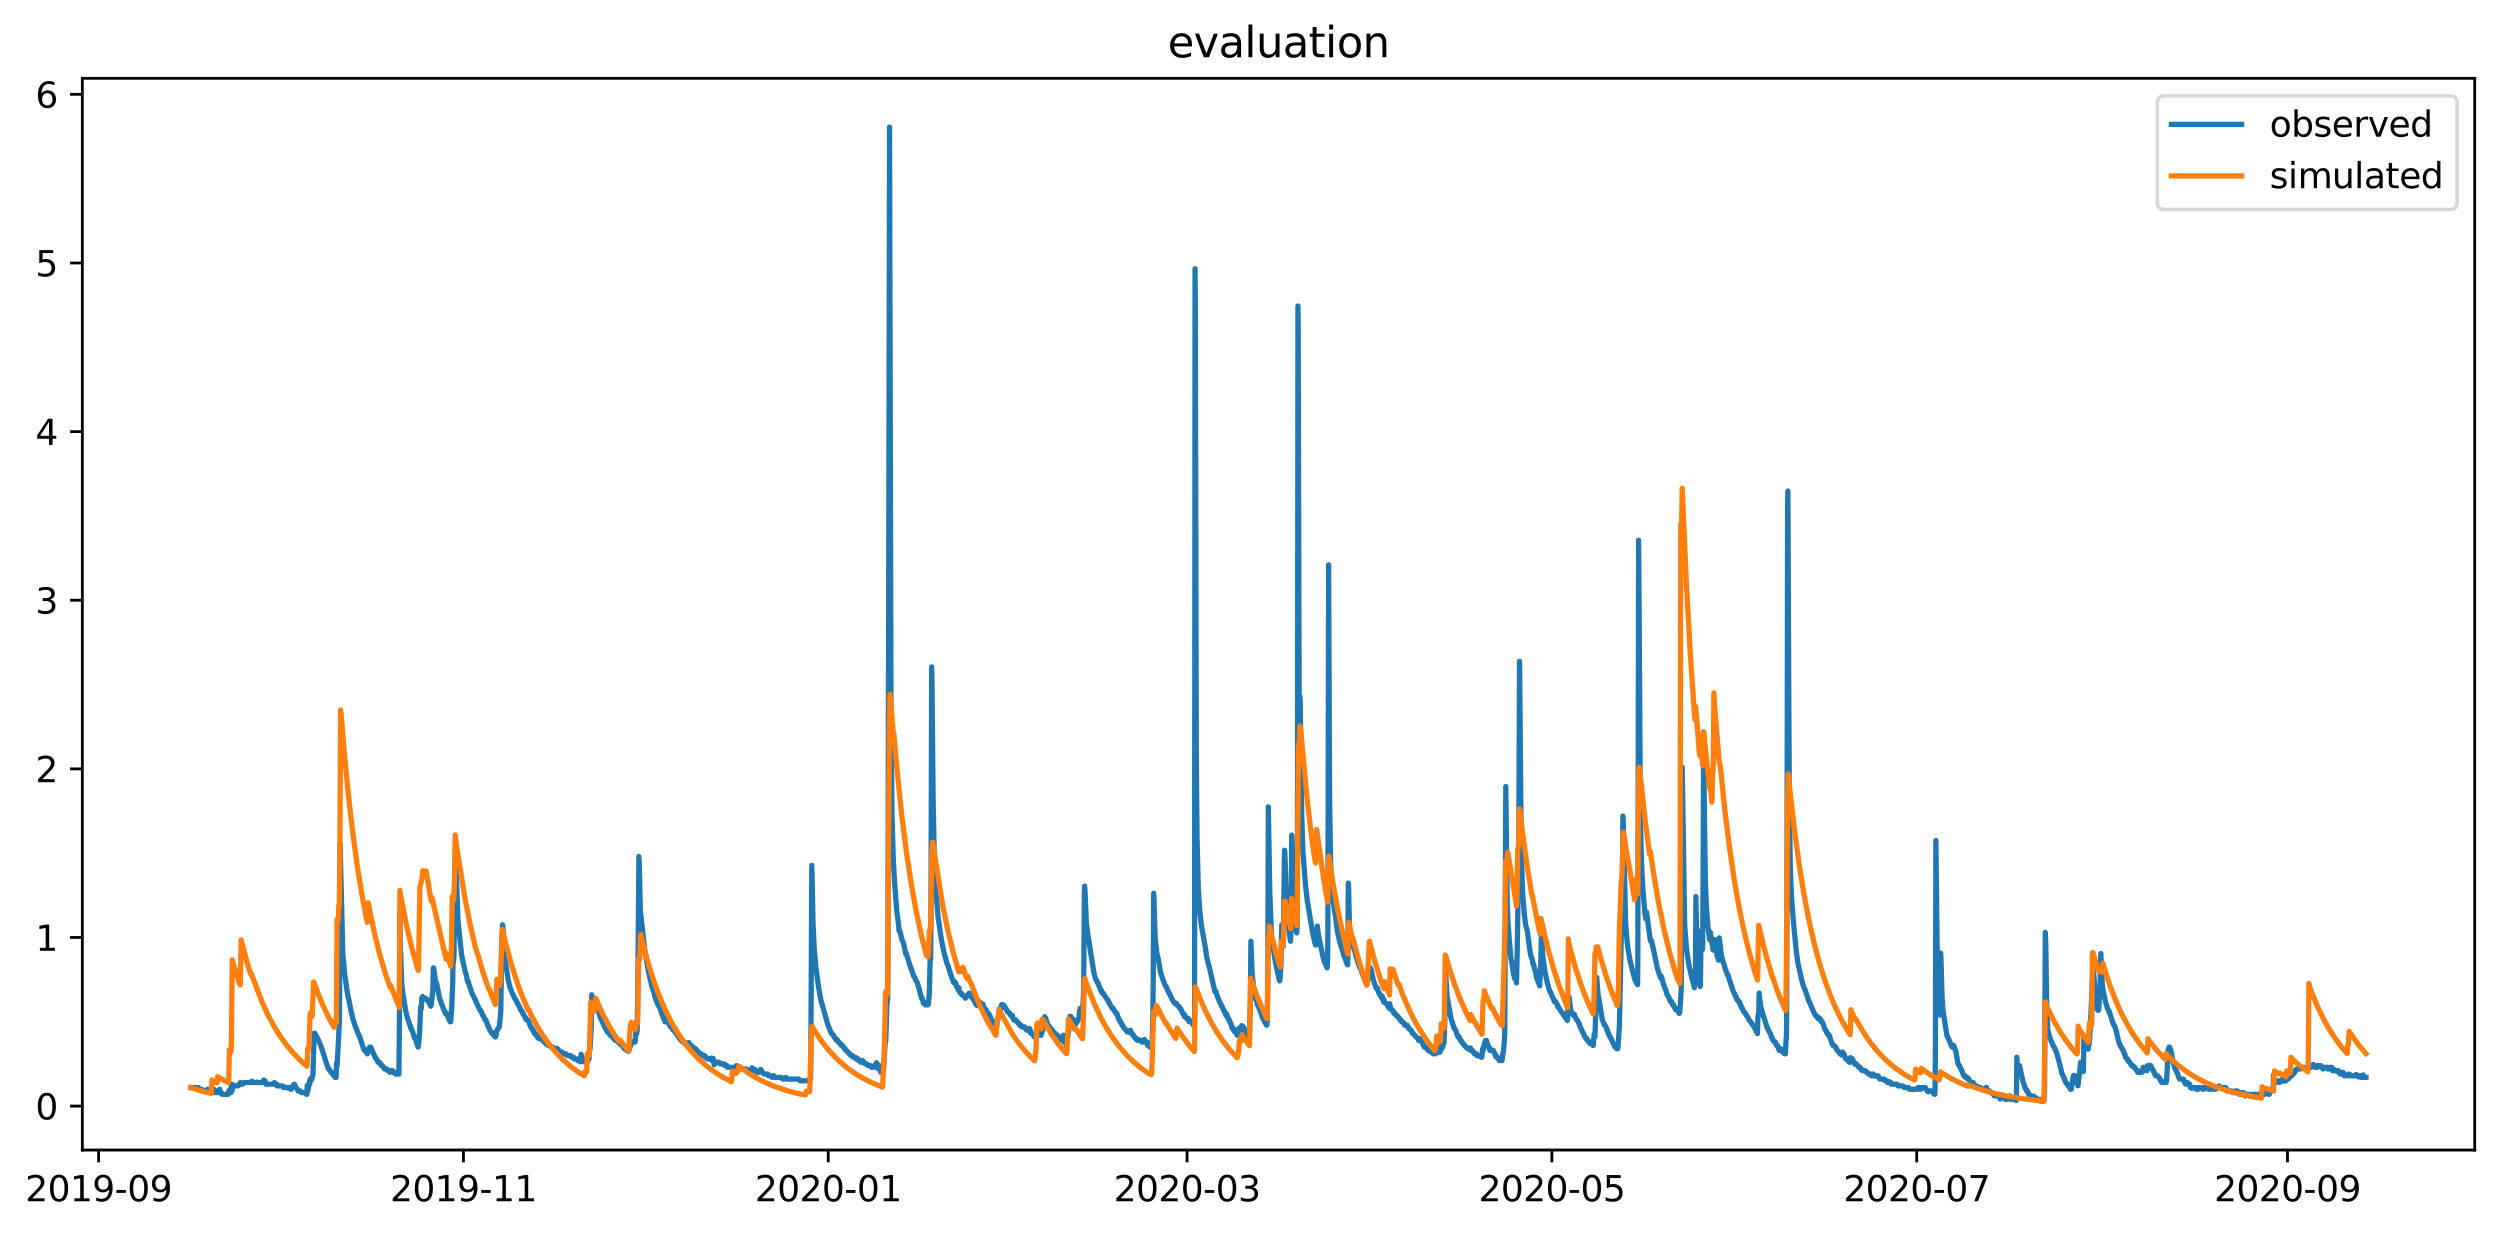 <?xml version="1.0" encoding="utf-8" standalone="no"?>
<!DOCTYPE svg PUBLIC "-//W3C//DTD SVG 1.1//EN"
  "http://www.w3.org/Graphics/SVG/1.1/DTD/svg11.dtd">
<svg xmlns:xlink="http://www.w3.org/1999/xlink" width="712.061pt" height="351.436pt" viewBox="0 0 712.061 351.436" xmlns="http://www.w3.org/2000/svg" version="1.1">
 <defs>
  <style type="text/css">*{stroke-linejoin: round; stroke-linecap: butt}</style>
 </defs>
 <g id="figure_1">
  <g id="patch_1">
   <path d="M 0 351.436 
L 712.061 351.436 
L 712.061 0 
L 0 0 
z
" style="fill: #ffffff"/>
  </g>
  <g id="axes_1">
   <g id="patch_2">
    <path d="M 23.45 327.558 
L 704.861 327.558 
L 704.861 22.318 
L 23.45 22.318 
z
" style="fill: #ffffff"/>
   </g>
   <g id="matplotlib.axis_1">
    <g id="xtick_1">
     <g id="line2d_1">
      <defs>
       <path id="mb3edbd7315" d="M 0 0 
L 0 3.5 
" style="stroke: #000000; stroke-width: 0.8"/>
      </defs>
      <g>
       <use xlink:href="#mb3edbd7315" x="28.091" y="327.558" style="stroke: #000000; stroke-width: 0.8"/>
      </g>
     </g>
     <g id="text_1">
      <!-- 2019-09 -->
      <g transform="translate(7.2 342.157) scale(0.1 -0.1)">
       <defs>
        <path id="DejaVuSans-32" d="M 1228 531 
L 3431 531 
L 3431 0 
L 469 0 
L 469 531 
Q 828 903 1448 1529 
Q 2069 2156 2228 2338 
Q 2531 2678 2651 2914 
Q 2772 3150 2772 3378 
Q 2772 3750 2511 3984 
Q 2250 4219 1831 4219 
Q 1534 4219 1204 4116 
Q 875 4013 500 3803 
L 500 4441 
Q 881 4594 1212 4672 
Q 1544 4750 1819 4750 
Q 2544 4750 2975 4387 
Q 3406 4025 3406 3419 
Q 3406 3131 3298 2873 
Q 3191 2616 2906 2266 
Q 2828 2175 2409 1742 
Q 1991 1309 1228 531 
z
" transform="scale(0.016)"/>
        <path id="DejaVuSans-30" d="M 2034 4250 
Q 1547 4250 1301 3770 
Q 1056 3291 1056 2328 
Q 1056 1369 1301 889 
Q 1547 409 2034 409 
Q 2525 409 2770 889 
Q 3016 1369 3016 2328 
Q 3016 3291 2770 3770 
Q 2525 4250 2034 4250 
z
M 2034 4750 
Q 2819 4750 3233 4129 
Q 3647 3509 3647 2328 
Q 3647 1150 3233 529 
Q 2819 -91 2034 -91 
Q 1250 -91 836 529 
Q 422 1150 422 2328 
Q 422 3509 836 4129 
Q 1250 4750 2034 4750 
z
" transform="scale(0.016)"/>
        <path id="DejaVuSans-31" d="M 794 531 
L 1825 531 
L 1825 4091 
L 703 3866 
L 703 4441 
L 1819 4666 
L 2450 4666 
L 2450 531 
L 3481 531 
L 3481 0 
L 794 0 
L 794 531 
z
" transform="scale(0.016)"/>
        <path id="DejaVuSans-39" d="M 703 97 
L 703 672 
Q 941 559 1184 500 
Q 1428 441 1663 441 
Q 2288 441 2617 861 
Q 2947 1281 2994 2138 
Q 2813 1869 2534 1725 
Q 2256 1581 1919 1581 
Q 1219 1581 811 2004 
Q 403 2428 403 3163 
Q 403 3881 828 4315 
Q 1253 4750 1959 4750 
Q 2769 4750 3195 4129 
Q 3622 3509 3622 2328 
Q 3622 1225 3098 567 
Q 2575 -91 1691 -91 
Q 1453 -91 1209 -44 
Q 966 3 703 97 
z
M 1959 2075 
Q 2384 2075 2632 2365 
Q 2881 2656 2881 3163 
Q 2881 3666 2632 3958 
Q 2384 4250 1959 4250 
Q 1534 4250 1286 3958 
Q 1038 3666 1038 3163 
Q 1038 2656 1286 2365 
Q 1534 2075 1959 2075 
z
" transform="scale(0.016)"/>
        <path id="DejaVuSans-2d" d="M 313 2009 
L 1997 2009 
L 1997 1497 
L 313 1497 
L 313 2009 
z
" transform="scale(0.016)"/>
       </defs>
       <use xlink:href="#DejaVuSans-32"/>
       <use xlink:href="#DejaVuSans-30" x="63.623"/>
       <use xlink:href="#DejaVuSans-31" x="127.246"/>
       <use xlink:href="#DejaVuSans-39" x="190.869"/>
       <use xlink:href="#DejaVuSans-2d" x="254.492"/>
       <use xlink:href="#DejaVuSans-30" x="290.576"/>
       <use xlink:href="#DejaVuSans-39" x="354.199"/>
      </g>
     </g>
    </g>
    <g id="xtick_2">
     <g id="line2d_2">
      <g>
       <use xlink:href="#mb3edbd7315" x="131.998" y="327.558" style="stroke: #000000; stroke-width: 0.8"/>
      </g>
     </g>
     <g id="text_2">
      <!-- 2019-11 -->
      <g transform="translate(111.107 342.157) scale(0.1 -0.1)">
       <use xlink:href="#DejaVuSans-32"/>
       <use xlink:href="#DejaVuSans-30" x="63.623"/>
       <use xlink:href="#DejaVuSans-31" x="127.246"/>
       <use xlink:href="#DejaVuSans-39" x="190.869"/>
       <use xlink:href="#DejaVuSans-2d" x="254.492"/>
       <use xlink:href="#DejaVuSans-31" x="290.576"/>
       <use xlink:href="#DejaVuSans-31" x="354.199"/>
      </g>
     </g>
    </g>
    <g id="xtick_3">
     <g id="line2d_3">
      <g>
       <use xlink:href="#mb3edbd7315" x="235.904" y="327.558" style="stroke: #000000; stroke-width: 0.8"/>
      </g>
     </g>
     <g id="text_3">
      <!-- 2020-01 -->
      <g transform="translate(215.013 342.157) scale(0.1 -0.1)">
       <use xlink:href="#DejaVuSans-32"/>
       <use xlink:href="#DejaVuSans-30" x="63.623"/>
       <use xlink:href="#DejaVuSans-32" x="127.246"/>
       <use xlink:href="#DejaVuSans-30" x="190.869"/>
       <use xlink:href="#DejaVuSans-2d" x="254.492"/>
       <use xlink:href="#DejaVuSans-30" x="290.576"/>
       <use xlink:href="#DejaVuSans-31" x="354.199"/>
      </g>
     </g>
    </g>
    <g id="xtick_4">
     <g id="line2d_4">
      <g>
       <use xlink:href="#mb3edbd7315" x="338.108" y="327.558" style="stroke: #000000; stroke-width: 0.8"/>
      </g>
     </g>
     <g id="text_4">
      <!-- 2020-03 -->
      <g transform="translate(317.216 342.157) scale(0.1 -0.1)">
       <defs>
        <path id="DejaVuSans-33" d="M 2597 2516 
Q 3050 2419 3304 2112 
Q 3559 1806 3559 1356 
Q 3559 666 3084 287 
Q 2609 -91 1734 -91 
Q 1441 -91 1130 -33 
Q 819 25 488 141 
L 488 750 
Q 750 597 1062 519 
Q 1375 441 1716 441 
Q 2309 441 2620 675 
Q 2931 909 2931 1356 
Q 2931 1769 2642 2001 
Q 2353 2234 1838 2234 
L 1294 2234 
L 1294 2753 
L 1863 2753 
Q 2328 2753 2575 2939 
Q 2822 3125 2822 3475 
Q 2822 3834 2567 4026 
Q 2313 4219 1838 4219 
Q 1578 4219 1281 4162 
Q 984 4106 628 3988 
L 628 4550 
Q 988 4650 1302 4700 
Q 1616 4750 1894 4750 
Q 2613 4750 3031 4423 
Q 3450 4097 3450 3541 
Q 3450 3153 3228 2886 
Q 3006 2619 2597 2516 
z
" transform="scale(0.016)"/>
       </defs>
       <use xlink:href="#DejaVuSans-32"/>
       <use xlink:href="#DejaVuSans-30" x="63.623"/>
       <use xlink:href="#DejaVuSans-32" x="127.246"/>
       <use xlink:href="#DejaVuSans-30" x="190.869"/>
       <use xlink:href="#DejaVuSans-2d" x="254.492"/>
       <use xlink:href="#DejaVuSans-30" x="290.576"/>
       <use xlink:href="#DejaVuSans-33" x="354.199"/>
      </g>
     </g>
    </g>
    <g id="xtick_5">
     <g id="line2d_5">
      <g>
       <use xlink:href="#mb3edbd7315" x="442.014" y="327.558" style="stroke: #000000; stroke-width: 0.8"/>
      </g>
     </g>
     <g id="text_5">
      <!-- 2020-05 -->
      <g transform="translate(421.123 342.157) scale(0.1 -0.1)">
       <defs>
        <path id="DejaVuSans-35" d="M 691 4666 
L 3169 4666 
L 3169 4134 
L 1269 4134 
L 1269 2991 
Q 1406 3038 1543 3061 
Q 1681 3084 1819 3084 
Q 2600 3084 3056 2656 
Q 3513 2228 3513 1497 
Q 3513 744 3044 326 
Q 2575 -91 1722 -91 
Q 1428 -91 1123 -41 
Q 819 9 494 109 
L 494 744 
Q 775 591 1075 516 
Q 1375 441 1709 441 
Q 2250 441 2565 725 
Q 2881 1009 2881 1497 
Q 2881 1984 2565 2268 
Q 2250 2553 1709 2553 
Q 1456 2553 1204 2497 
Q 953 2441 691 2322 
L 691 4666 
z
" transform="scale(0.016)"/>
       </defs>
       <use xlink:href="#DejaVuSans-32"/>
       <use xlink:href="#DejaVuSans-30" x="63.623"/>
       <use xlink:href="#DejaVuSans-32" x="127.246"/>
       <use xlink:href="#DejaVuSans-30" x="190.869"/>
       <use xlink:href="#DejaVuSans-2d" x="254.492"/>
       <use xlink:href="#DejaVuSans-30" x="290.576"/>
       <use xlink:href="#DejaVuSans-35" x="354.199"/>
      </g>
     </g>
    </g>
    <g id="xtick_6">
     <g id="line2d_6">
      <g>
       <use xlink:href="#mb3edbd7315" x="545.921" y="327.558" style="stroke: #000000; stroke-width: 0.8"/>
      </g>
     </g>
     <g id="text_6">
      <!-- 2020-07 -->
      <g transform="translate(525.029 342.157) scale(0.1 -0.1)">
       <defs>
        <path id="DejaVuSans-37" d="M 525 4666 
L 3525 4666 
L 3525 4397 
L 1831 0 
L 1172 0 
L 2766 4134 
L 525 4134 
L 525 4666 
z
" transform="scale(0.016)"/>
       </defs>
       <use xlink:href="#DejaVuSans-32"/>
       <use xlink:href="#DejaVuSans-30" x="63.623"/>
       <use xlink:href="#DejaVuSans-32" x="127.246"/>
       <use xlink:href="#DejaVuSans-30" x="190.869"/>
       <use xlink:href="#DejaVuSans-2d" x="254.492"/>
       <use xlink:href="#DejaVuSans-30" x="290.576"/>
       <use xlink:href="#DejaVuSans-37" x="354.199"/>
      </g>
     </g>
    </g>
    <g id="xtick_7">
     <g id="line2d_7">
      <g>
       <use xlink:href="#mb3edbd7315" x="651.531" y="327.558" style="stroke: #000000; stroke-width: 0.8"/>
      </g>
     </g>
     <g id="text_7">
      <!-- 2020-09 -->
      <g transform="translate(630.639 342.157) scale(0.1 -0.1)">
       <use xlink:href="#DejaVuSans-32"/>
       <use xlink:href="#DejaVuSans-30" x="63.623"/>
       <use xlink:href="#DejaVuSans-32" x="127.246"/>
       <use xlink:href="#DejaVuSans-30" x="190.869"/>
       <use xlink:href="#DejaVuSans-2d" x="254.492"/>
       <use xlink:href="#DejaVuSans-30" x="290.576"/>
       <use xlink:href="#DejaVuSans-39" x="354.199"/>
      </g>
     </g>
    </g>
   </g>
   <g id="matplotlib.axis_2">
    <g id="ytick_1">
     <g id="line2d_8">
      <defs>
       <path id="m5bb83020c7" d="M 0 0 
L -3.5 0 
" style="stroke: #000000; stroke-width: 0.8"/>
      </defs>
      <g>
       <use xlink:href="#m5bb83020c7" x="23.45" y="315.044" style="stroke: #000000; stroke-width: 0.8"/>
      </g>
     </g>
     <g id="text_8">
      <!-- 0 -->
      <g transform="translate(10.087 318.843) scale(0.1 -0.1)">
       <use xlink:href="#DejaVuSans-30"/>
      </g>
     </g>
    </g>
    <g id="ytick_2">
     <g id="line2d_9">
      <g>
       <use xlink:href="#m5bb83020c7" x="23.45" y="267.016" style="stroke: #000000; stroke-width: 0.8"/>
      </g>
     </g>
     <g id="text_9">
      <!-- 1 -->
      <g transform="translate(10.087 270.815) scale(0.1 -0.1)">
       <use xlink:href="#DejaVuSans-31"/>
      </g>
     </g>
    </g>
    <g id="ytick_3">
     <g id="line2d_10">
      <g>
       <use xlink:href="#m5bb83020c7" x="23.45" y="218.988" style="stroke: #000000; stroke-width: 0.8"/>
      </g>
     </g>
     <g id="text_10">
      <!-- 2 -->
      <g transform="translate(10.087 222.787) scale(0.1 -0.1)">
       <use xlink:href="#DejaVuSans-32"/>
      </g>
     </g>
    </g>
    <g id="ytick_4">
     <g id="line2d_11">
      <g>
       <use xlink:href="#m5bb83020c7" x="23.45" y="170.96" style="stroke: #000000; stroke-width: 0.8"/>
      </g>
     </g>
     <g id="text_11">
      <!-- 3 -->
      <g transform="translate(10.087 174.759) scale(0.1 -0.1)">
       <use xlink:href="#DejaVuSans-33"/>
      </g>
     </g>
    </g>
    <g id="ytick_5">
     <g id="line2d_12">
      <g>
       <use xlink:href="#m5bb83020c7" x="23.45" y="122.932" style="stroke: #000000; stroke-width: 0.8"/>
      </g>
     </g>
     <g id="text_12">
      <!-- 4 -->
      <g transform="translate(10.087 126.731) scale(0.1 -0.1)">
       <defs>
        <path id="DejaVuSans-34" d="M 2419 4116 
L 825 1625 
L 2419 1625 
L 2419 4116 
z
M 2253 4666 
L 3047 4666 
L 3047 1625 
L 3713 1625 
L 3713 1100 
L 3047 1100 
L 3047 0 
L 2419 0 
L 2419 1100 
L 313 1100 
L 313 1709 
L 2253 4666 
z
" transform="scale(0.016)"/>
       </defs>
       <use xlink:href="#DejaVuSans-34"/>
      </g>
     </g>
    </g>
    <g id="ytick_6">
     <g id="line2d_13">
      <g>
       <use xlink:href="#m5bb83020c7" x="23.45" y="74.903" style="stroke: #000000; stroke-width: 0.8"/>
      </g>
     </g>
     <g id="text_13">
      <!-- 5 -->
      <g transform="translate(10.087 78.703) scale(0.1 -0.1)">
       <use xlink:href="#DejaVuSans-35"/>
      </g>
     </g>
    </g>
    <g id="ytick_7">
     <g id="line2d_14">
      <g>
       <use xlink:href="#m5bb83020c7" x="23.45" y="26.875" style="stroke: #000000; stroke-width: 0.8"/>
      </g>
     </g>
     <g id="text_14">
      <!-- 6 -->
      <g transform="translate(10.087 30.674) scale(0.1 -0.1)">
       <defs>
        <path id="DejaVuSans-36" d="M 2113 2584 
Q 1688 2584 1439 2293 
Q 1191 2003 1191 1497 
Q 1191 994 1439 701 
Q 1688 409 2113 409 
Q 2538 409 2786 701 
Q 3034 994 3034 1497 
Q 3034 2003 2786 2293 
Q 2538 2584 2113 2584 
z
M 3366 4563 
L 3366 3988 
Q 3128 4100 2886 4159 
Q 2644 4219 2406 4219 
Q 1781 4219 1451 3797 
Q 1122 3375 1075 2522 
Q 1259 2794 1537 2939 
Q 1816 3084 2150 3084 
Q 2853 3084 3261 2657 
Q 3669 2231 3669 1497 
Q 3669 778 3244 343 
Q 2819 -91 2113 -91 
Q 1303 -91 875 529 
Q 447 1150 447 2328 
Q 447 3434 972 4092 
Q 1497 4750 2381 4750 
Q 2619 4750 2861 4703 
Q 3103 4656 3366 4563 
z
" transform="scale(0.016)"/>
       </defs>
       <use xlink:href="#DejaVuSans-36"/>
      </g>
     </g>
    </g>
   </g>
   <g id="line2d_15">
    <path d="M 54.423 309.761 
L 55.842 309.761 
L 55.913 309.881 
L 55.984 310.241 
L 56.055 309.881 
L 56.126 310.001 
L 56.339 309.761 
L 56.481 309.761 
L 56.623 310.241 
L 57.404 310.241 
L 57.546 310.722 
L 57.617 310.602 
L 57.759 310.722 
L 57.83 310.722 
L 57.901 310.602 
L 58.043 310.722 
L 58.539 310.722 
L 58.61 310.481 
L 58.681 310.602 
L 58.823 310.722 
L 59.178 310.241 
L 59.249 310.361 
L 59.391 310.722 
L 60.598 310.722 
L 60.74 310.241 
L 60.882 310.241 
L 61.024 311.202 
L 61.095 311.202 
L 61.236 310.722 
L 61.591 310.722 
L 61.804 311.202 
L 61.946 311.202 
L 62.088 310.842 
L 62.23 311.202 
L 62.372 311.082 
L 62.585 310.241 
L 62.798 311.202 
L 63.011 311.202 
L 63.224 311.682 
L 64.998 311.682 
L 65.069 311.562 
L 65.211 310.602 
L 65.353 311.202 
L 65.779 311.202 
L 65.921 308.8 
L 65.992 310.001 
L 66.063 310.722 
L 66.347 309.401 
L 66.489 309.041 
L 66.631 309.281 
L 67.837 309.281 
L 68.121 308.8 
L 68.192 308.921 
L 68.334 308.8 
L 68.405 308.8 
L 68.476 308.32 
L 68.547 308.56 
L 68.689 308.8 
L 68.902 308.8 
L 68.973 308.68 
L 69.115 308.8 
L 69.469 308.32 
L 71.67 308.32 
L 71.812 307.96 
L 71.954 308.32 
L 73.16 308.32 
L 73.231 308.2 
L 73.373 308.32 
L 74.793 308.32 
L 74.864 308.2 
L 75.005 307.84 
L 75.076 307.84 
L 75.147 307.6 
L 75.289 307.84 
L 75.502 307.84 
L 75.715 308.8 
L 78.128 308.8 
L 78.199 308.32 
L 78.27 308.44 
L 78.412 308.8 
L 78.554 308.8 
L 78.625 308.921 
L 78.696 308.8 
L 78.767 308.921 
L 78.838 308.8 
L 78.909 309.281 
L 78.98 309.161 
L 79.122 309.281 
L 80.4 309.281 
L 80.754 309.761 
L 80.896 309.521 
L 81.038 309.761 
L 81.89 309.761 
L 81.961 309.881 
L 82.103 309.761 
L 82.245 309.761 
L 82.387 309.881 
L 82.529 309.761 
L 82.6 309.761 
L 82.742 310.241 
L 82.955 310.241 
L 83.168 309.761 
L 83.239 309.761 
L 83.309 309.641 
L 83.451 309.281 
L 83.522 309.281 
L 83.664 308.921 
L 83.735 308.921 
L 83.877 308.8 
L 83.948 308.921 
L 84.09 309.281 
L 84.161 309.401 
L 84.303 309.761 
L 84.658 310.241 
L 84.729 310.241 
L 84.871 310.722 
L 85.51 310.722 
L 85.652 311.082 
L 85.723 310.962 
L 85.865 311.202 
L 86.929 311.202 
L 87.284 311.682 
L 87.426 311.682 
L 87.497 309.161 
L 87.568 309.761 
L 87.639 310.722 
L 87.71 310.602 
L 88.136 308.08 
L 88.207 308.8 
L 88.278 308.44 
L 88.349 307.36 
L 88.42 307.72 
L 88.491 307.84 
L 88.704 307.36 
L 88.845 307.36 
L 88.987 306.519 
L 89.058 306.519 
L 89.129 306.159 
L 89.484 294.272 
L 89.555 294.392 
L 89.626 294.272 
L 90.478 295.833 
L 90.691 296.433 
L 90.762 296.433 
L 90.904 296.793 
L 90.975 296.914 
L 91.117 297.274 
L 91.188 297.394 
L 91.33 297.754 
L 91.401 297.874 
L 91.613 298.595 
L 91.755 298.955 
L 93.175 303.517 
L 93.246 303.517 
L 93.53 304.478 
L 93.743 304.478 
L 93.956 304.958 
L 94.027 304.958 
L 94.098 305.078 
L 94.24 305.439 
L 94.452 305.439 
L 94.665 305.919 
L 94.878 305.919 
L 95.02 306.399 
L 95.162 306.159 
L 95.233 306.159 
L 95.446 306.879 
L 95.73 306.879 
L 95.872 302.797 
L 95.943 303.758 
L 96.014 303.637 
L 96.298 298.474 
L 96.511 293.912 
L 96.653 291.03 
L 96.724 284.186 
L 96.866 240.12 
L 97.646 271.699 
L 98.143 277.222 
L 98.782 281.785 
L 99.208 284.306 
L 99.279 284.306 
L 99.776 286.948 
L 100.059 288.268 
L 100.556 290.31 
L 101.408 292.951 
L 101.479 292.951 
L 101.621 293.431 
L 101.692 293.552 
L 101.905 294.152 
L 102.189 294.872 
L 102.26 294.872 
L 102.331 295.233 
L 102.402 295.112 
L 103.537 298.715 
L 103.679 298.715 
L 103.821 299.195 
L 103.963 299.195 
L 104.602 300.155 
L 104.673 298.955 
L 104.744 299.435 
L 104.886 299.675 
L 104.957 299.555 
L 105.312 298.234 
L 105.595 298.234 
L 105.95 299.195 
L 106.021 299.195 
L 106.163 299.675 
L 106.234 299.675 
L 106.376 300.155 
L 106.447 300.155 
L 106.802 301.116 
L 106.944 301.116 
L 107.086 301.596 
L 107.228 301.596 
L 107.299 301.716 
L 107.441 302.077 
L 107.512 302.077 
L 107.654 302.557 
L 108.08 302.557 
L 108.151 302.677 
L 108.292 303.037 
L 108.505 303.037 
L 108.647 303.517 
L 108.931 303.517 
L 109.57 304.478 
L 110.138 304.478 
L 110.493 304.958 
L 110.919 304.958 
L 111.06 305.439 
L 111.202 304.958 
L 111.841 304.958 
L 111.912 305.078 
L 112.054 305.439 
L 112.48 305.439 
L 112.551 305.559 
L 112.693 305.919 
L 113.616 305.919 
L 113.758 292.111 
L 113.899 260.052 
L 114.041 272.539 
L 114.112 271.098 
L 114.396 279.984 
L 114.68 282.625 
L 115.603 288.148 
L 116.029 289.829 
L 116.738 291.991 
L 116.809 291.991 
L 117.022 292.951 
L 117.164 292.951 
L 117.306 293.431 
L 117.377 293.431 
L 117.519 293.912 
L 117.59 294.032 
L 117.803 294.872 
L 117.874 294.872 
L 118.016 295.593 
L 118.087 295.353 
L 118.158 295.473 
L 118.3 295.833 
L 118.371 295.953 
L 118.726 297.274 
L 119.081 298.234 
L 119.223 297.514 
L 119.506 294.272 
L 119.79 286.948 
L 119.861 286.587 
L 120.003 287.308 
L 120.145 284.186 
L 120.358 283.826 
L 120.5 284.306 
L 120.571 284.306 
L 120.713 284.546 
L 120.926 284.306 
L 121.21 284.306 
L 121.352 284.546 
L 121.423 284.546 
L 121.565 284.786 
L 121.778 284.786 
L 121.991 285.267 
L 122.062 285.267 
L 122.132 285.387 
L 122.274 285.747 
L 122.345 285.747 
L 122.7 286.587 
L 122.771 286.467 
L 123.268 282.385 
L 123.41 275.781 
L 123.481 275.661 
L 123.694 276.982 
L 124.049 279.503 
L 124.191 279.984 
L 124.333 279.984 
L 125.326 284.786 
L 125.397 284.786 
L 125.468 284.906 
L 125.752 285.867 
L 126.249 287.188 
L 126.462 287.668 
L 126.604 288.148 
L 126.675 288.028 
L 126.746 288.148 
L 126.888 288.629 
L 126.959 288.629 
L 127.03 288.869 
L 127.172 288.629 
L 127.314 289.109 
L 127.385 289.109 
L 127.456 289.229 
L 127.668 289.829 
L 127.952 290.55 
L 128.023 290.55 
L 128.094 290.67 
L 128.236 291.03 
L 128.378 291.03 
L 128.662 286.948 
L 128.946 279.743 
L 129.017 274.1 
L 129.088 274.34 
L 129.301 272.419 
L 129.514 253.928 
L 129.727 241.321 
L 130.436 261.973 
L 130.862 266.296 
L 131.501 272.059 
L 131.643 272.779 
L 131.998 274.58 
L 132.495 276.622 
L 132.708 277.462 
L 132.779 277.582 
L 133.134 279.383 
L 133.275 279.743 
L 133.346 279.503 
L 133.559 280.344 
L 133.63 280.464 
L 133.914 281.424 
L 133.985 281.424 
L 134.198 282.265 
L 134.34 282.625 
L 134.624 283.346 
L 134.695 283.346 
L 135.05 284.186 
L 135.405 284.786 
L 135.547 285.267 
L 135.618 285.267 
L 135.76 285.747 
L 136.682 287.668 
L 136.824 287.668 
L 137.037 288.148 
L 137.108 288.148 
L 137.25 288.629 
L 137.321 288.749 
L 137.463 289.109 
L 137.534 289.109 
L 137.605 289.229 
L 137.747 289.589 
L 137.818 289.589 
L 137.96 290.07 
L 138.031 290.07 
L 138.173 290.55 
L 138.386 290.55 
L 138.528 291.03 
L 138.599 291.03 
L 138.882 291.991 
L 138.953 291.991 
L 139.095 292.471 
L 139.166 292.471 
L 139.308 292.951 
L 139.379 292.951 
L 139.521 293.431 
L 139.876 293.912 
L 139.947 293.912 
L 140.018 294.272 
L 140.089 294.032 
L 140.302 294.392 
L 140.373 294.392 
L 140.444 294.512 
L 140.586 294.872 
L 140.728 294.872 
L 140.87 295.233 
L 140.941 294.872 
L 141.012 294.992 
L 141.083 295.353 
L 141.154 294.752 
L 141.225 294.872 
L 141.296 294.872 
L 141.438 293.672 
L 141.579 293.431 
L 141.65 293.431 
L 141.792 292.951 
L 141.934 292.951 
L 142.218 292.471 
L 142.289 291.27 
L 142.36 291.51 
L 142.644 287.668 
L 142.928 268.817 
L 143.07 265.335 
L 143.141 263.414 
L 143.212 263.534 
L 143.922 273.86 
L 144.277 276.021 
L 144.702 278.903 
L 145.27 281.304 
L 145.412 281.665 
L 145.838 282.745 
L 146.264 283.586 
L 146.548 284.306 
L 146.619 284.306 
L 146.69 284.426 
L 146.832 284.786 
L 146.974 284.786 
L 147.328 285.747 
L 147.47 285.747 
L 147.825 286.587 
L 148.18 287.188 
L 148.322 287.668 
L 148.393 287.668 
L 148.606 288.148 
L 148.748 288.148 
L 148.89 288.629 
L 148.961 288.629 
L 149.316 289.349 
L 149.458 289.589 
L 149.529 289.589 
L 149.671 290.07 
L 149.883 290.07 
L 150.025 290.55 
L 150.096 290.55 
L 150.167 290.43 
L 150.309 290.55 
L 150.38 290.55 
L 150.664 291.03 
L 150.877 291.75 
L 151.161 292.471 
L 151.232 292.471 
L 151.374 292.951 
L 151.587 292.951 
L 151.658 293.071 
L 151.8 293.431 
L 151.871 293.431 
L 152.013 293.912 
L 152.084 293.912 
L 152.226 294.392 
L 152.51 294.392 
L 152.581 294.512 
L 152.722 294.872 
L 152.935 294.872 
L 153.006 294.992 
L 153.219 295.593 
L 153.29 295.713 
L 153.361 295.112 
L 153.432 295.233 
L 153.503 295.233 
L 153.716 295.833 
L 153.787 295.833 
L 153.858 295.953 
L 153.929 295.833 
L 154.071 295.953 
L 154.213 295.833 
L 154.355 296.193 
L 154.497 296.313 
L 154.781 296.313 
L 154.994 296.793 
L 155.207 296.793 
L 155.278 296.914 
L 155.419 297.274 
L 155.987 297.274 
L 156.129 297.754 
L 156.555 297.754 
L 156.91 298.234 
L 157.478 298.234 
L 157.549 298.354 
L 157.691 298.715 
L 158.187 298.715 
L 158.258 298.835 
L 158.4 299.195 
L 158.471 299.195 
L 158.542 299.075 
L 158.684 298.595 
L 159.11 299.195 
L 159.252 299.195 
L 159.465 299.675 
L 160.104 299.675 
L 160.175 300.155 
L 160.246 300.035 
L 160.388 300.155 
L 161.168 300.155 
L 161.523 300.636 
L 162.091 300.636 
L 162.233 300.756 
L 162.375 300.636 
L 162.446 300.636 
L 162.801 301.116 
L 163.369 301.116 
L 163.511 301.596 
L 164.362 301.596 
L 164.575 302.077 
L 165.143 302.077 
L 165.285 302.437 
L 165.498 300.275 
L 165.569 300.756 
L 165.64 300.516 
L 165.924 302.197 
L 166.066 301.596 
L 166.279 302.437 
L 166.35 301.956 
L 166.421 302.197 
L 166.704 302.557 
L 166.775 302.557 
L 166.846 302.677 
L 167.059 302.197 
L 167.13 302.437 
L 167.272 302.077 
L 167.485 302.077 
L 167.698 301.596 
L 167.769 301.596 
L 167.911 298.955 
L 167.982 299.195 
L 168.053 298.835 
L 168.408 292.591 
L 168.55 283.346 
L 168.976 285.027 
L 169.047 284.786 
L 169.259 285.507 
L 170.04 287.908 
L 170.182 287.668 
L 170.253 287.668 
L 170.892 289.469 
L 171.034 289.829 
L 171.318 290.55 
L 171.389 290.55 
L 171.531 291.03 
L 171.602 291.03 
L 171.744 291.51 
L 171.815 291.51 
L 172.169 292.471 
L 172.311 292.471 
L 172.453 292.951 
L 172.524 292.951 
L 172.595 293.071 
L 172.737 293.431 
L 172.808 293.431 
L 172.95 293.912 
L 173.021 293.792 
L 173.163 293.912 
L 173.305 293.912 
L 173.447 294.392 
L 173.589 294.392 
L 173.802 294.872 
L 173.944 294.872 
L 174.015 294.992 
L 174.157 294.872 
L 174.795 295.833 
L 174.937 295.833 
L 175.221 296.313 
L 175.363 295.953 
L 175.505 296.313 
L 175.718 296.313 
L 175.789 296.553 
L 175.86 296.433 
L 175.931 296.313 
L 176.144 296.793 
L 176.215 297.034 
L 176.357 296.793 
L 176.428 296.793 
L 176.641 297.394 
L 176.783 297.514 
L 176.925 297.274 
L 176.996 297.394 
L 177.138 297.754 
L 177.351 297.754 
L 177.493 298.234 
L 177.705 298.234 
L 177.847 298.715 
L 178.273 298.715 
L 178.486 299.195 
L 178.912 299.195 
L 178.983 299.435 
L 179.054 299.315 
L 179.622 297.754 
L 179.693 297.634 
L 179.906 297.034 
L 180.048 296.673 
L 180.19 296.793 
L 180.899 296.793 
L 181.112 294.032 
L 181.183 294.032 
L 181.325 294.392 
L 181.467 293.552 
L 181.68 279.864 
L 181.964 243.962 
L 182.035 244.803 
L 182.39 259.452 
L 182.603 261.253 
L 183.596 270.258 
L 184.59 276.261 
L 185.3 279.383 
L 185.371 279.503 
L 185.655 280.944 
L 185.726 280.944 
L 185.938 281.905 
L 186.009 282.025 
L 186.151 282.385 
L 186.222 282.265 
L 186.506 283.826 
L 186.577 283.946 
L 186.79 284.666 
L 186.932 284.906 
L 187.145 285.507 
L 187.429 286.227 
L 187.5 286.227 
L 187.571 286.347 
L 187.713 286.708 
L 187.784 286.708 
L 187.855 286.828 
L 188.068 287.428 
L 188.636 289.109 
L 188.706 289.109 
L 188.919 289.949 
L 189.274 290.55 
L 189.416 291.03 
L 189.487 291.03 
L 189.629 290.07 
L 189.842 290.55 
L 189.913 290.55 
L 189.984 290.67 
L 190.126 291.03 
L 190.197 291.03 
L 190.41 291.51 
L 190.481 291.51 
L 190.552 291.63 
L 190.694 291.991 
L 190.836 291.991 
L 190.978 292.471 
L 191.049 292.471 
L 191.12 292.111 
L 191.474 292.951 
L 191.616 292.951 
L 191.758 293.431 
L 191.971 293.431 
L 192.042 293.552 
L 192.184 293.912 
L 192.326 293.912 
L 193.249 295.353 
L 193.391 295.353 
L 193.462 295.473 
L 193.604 295.833 
L 193.746 295.833 
L 193.959 296.313 
L 194.313 296.313 
L 194.455 296.793 
L 194.881 296.793 
L 195.094 297.274 
L 195.165 297.154 
L 195.236 297.154 
L 195.378 297.274 
L 195.52 297.274 
L 195.662 297.634 
L 195.804 297.754 
L 195.875 297.634 
L 196.017 297.754 
L 196.159 296.914 
L 196.23 297.034 
L 196.514 298.234 
L 196.656 298.114 
L 196.727 298.114 
L 196.798 298.234 
L 196.869 298.114 
L 196.94 297.754 
L 197.081 298.354 
L 197.294 298.715 
L 197.365 298.715 
L 197.436 298.595 
L 197.507 298.715 
L 197.578 298.354 
L 197.72 298.715 
L 198.146 298.715 
L 198.217 298.835 
L 198.359 299.195 
L 198.501 299.195 
L 198.856 299.675 
L 198.998 299.675 
L 199.353 300.155 
L 199.708 300.155 
L 200.062 300.636 
L 200.63 300.636 
L 200.772 301.116 
L 201.127 301.116 
L 201.269 301.476 
L 201.34 301.476 
L 201.411 301.356 
L 201.553 301.596 
L 202.192 301.596 
L 202.263 301.716 
L 202.476 301.476 
L 202.546 301.476 
L 202.617 301.356 
L 202.83 302.077 
L 202.901 302.077 
L 203.114 301.476 
L 203.398 303.277 
L 203.54 303.037 
L 203.611 303.037 
L 203.753 302.557 
L 204.818 302.557 
L 205.173 303.037 
L 205.811 303.037 
L 205.882 303.157 
L 206.024 303.037 
L 206.308 303.037 
L 206.45 303.517 
L 207.018 303.517 
L 207.089 303.637 
L 207.231 303.998 
L 208.579 303.998 
L 208.934 304.478 
L 209.005 304.478 
L 209.147 304.238 
L 209.289 304.238 
L 209.36 304.358 
L 209.431 304.238 
L 209.573 304.358 
L 209.715 303.517 
L 209.786 303.637 
L 209.928 303.998 
L 210.85 303.998 
L 211.205 304.478 
L 212.128 304.478 
L 212.199 304.598 
L 212.341 304.478 
L 212.696 304.478 
L 212.909 304.958 
L 213.831 304.958 
L 214.044 304.478 
L 214.115 304.478 
L 214.257 304.118 
L 214.399 304.478 
L 214.612 304.478 
L 214.683 304.958 
L 214.754 304.838 
L 214.825 304.718 
L 214.896 304.958 
L 214.967 304.598 
L 215.109 304.958 
L 215.393 304.958 
L 215.606 305.439 
L 216.174 305.439 
L 216.316 304.958 
L 216.528 304.958 
L 216.67 304.598 
L 216.741 304.838 
L 216.812 304.718 
L 216.954 305.078 
L 217.167 305.439 
L 217.238 305.439 
L 217.593 305.919 
L 218.658 305.919 
L 218.871 306.399 
L 219.58 306.399 
L 219.935 306.879 
L 220.006 306.879 
L 220.219 306.399 
L 220.361 306.399 
L 220.716 306.879 
L 222.561 306.879 
L 222.774 307.24 
L 222.845 307.24 
L 222.987 307.36 
L 223.484 307.36 
L 223.697 306.999 
L 223.839 306.879 
L 223.91 306.999 
L 224.052 307.36 
L 227.529 307.36 
L 227.884 307.84 
L 230.51 307.84 
L 230.581 307.72 
L 230.723 307.12 
L 230.794 307.36 
L 230.865 307.12 
L 230.936 303.277 
L 231.22 246.484 
L 231.575 262.934 
L 231.93 270.498 
L 232.356 275.301 
L 233.136 281.064 
L 233.775 284.666 
L 234.13 285.987 
L 235.266 289.949 
L 235.408 290.67 
L 235.55 291.03 
L 235.763 291.75 
L 236.188 292.951 
L 236.259 292.951 
L 236.401 293.431 
L 236.472 293.552 
L 236.614 293.912 
L 236.685 293.912 
L 236.827 294.392 
L 236.969 294.392 
L 237.253 294.752 
L 237.324 294.752 
L 237.537 295.353 
L 237.608 295.233 
L 237.892 295.833 
L 238.105 295.833 
L 238.176 296.193 
L 238.247 295.953 
L 238.389 296.313 
L 238.601 296.313 
L 238.743 296.793 
L 238.814 296.673 
L 239.24 297.274 
L 239.453 297.274 
L 239.524 297.394 
L 239.666 297.754 
L 239.95 297.754 
L 240.163 298.234 
L 240.305 298.234 
L 240.376 298.354 
L 240.518 298.715 
L 240.731 298.715 
L 240.802 298.835 
L 240.944 299.195 
L 241.086 299.195 
L 241.44 299.675 
L 241.582 299.675 
L 241.937 300.155 
L 242.079 300.155 
L 242.15 300.275 
L 242.292 300.636 
L 242.363 300.516 
L 242.505 300.636 
L 242.789 300.636 
L 242.86 300.756 
L 243.002 301.116 
L 243.641 301.116 
L 243.783 301.596 
L 243.996 301.356 
L 244.067 301.356 
L 244.208 301.596 
L 244.35 301.596 
L 244.421 301.716 
L 244.563 302.077 
L 244.989 302.077 
L 245.06 302.197 
L 245.202 302.557 
L 245.486 302.557 
L 245.699 302.077 
L 245.841 302.557 
L 246.125 302.557 
L 246.267 302.917 
L 246.409 303.037 
L 246.905 303.037 
L 247.26 303.517 
L 247.899 303.517 
L 248.254 303.998 
L 248.893 303.998 
L 249.106 303.517 
L 249.177 303.758 
L 249.248 303.277 
L 249.319 303.397 
L 249.461 303.878 
L 249.673 302.677 
L 249.957 303.998 
L 250.099 304.358 
L 250.241 303.517 
L 250.312 303.397 
L 250.454 304.238 
L 250.525 304.598 
L 250.596 304.238 
L 250.88 305.439 
L 251.022 304.838 
L 251.164 305.198 
L 251.306 305.439 
L 251.377 305.439 
L 251.59 304.358 
L 251.732 303.397 
L 252.087 297.274 
L 252.3 296.313 
L 252.583 286.587 
L 252.796 284.546 
L 252.867 283.225 
L 253.151 151.628 
L 253.364 36.193 
L 253.79 209.142 
L 254.074 232.316 
L 254.429 244.683 
L 254.784 251.167 
L 255.422 259.452 
L 255.99 263.774 
L 256.061 265.095 
L 256.132 264.975 
L 256.203 264.975 
L 256.345 265.335 
L 256.771 267.136 
L 256.984 267.856 
L 257.339 268.577 
L 257.978 271.699 
L 258.048 271.339 
L 259.468 275.901 
L 259.539 275.901 
L 260.249 278.062 
L 260.32 278.062 
L 260.604 278.543 
L 260.746 279.023 
L 261.313 279.984 
L 261.668 281.304 
L 261.739 281.424 
L 262.023 282.625 
L 262.52 284.426 
L 262.591 284.306 
L 262.662 284.306 
L 263.017 285.747 
L 263.088 285.267 
L 263.159 285.507 
L 263.301 285.747 
L 263.372 285.747 
L 263.584 286.227 
L 263.868 286.227 
L 263.939 285.627 
L 264.152 286.227 
L 264.294 286.227 
L 264.436 286.107 
L 264.72 282.385 
L 264.933 272.899 
L 265.004 273.5 
L 265.075 272.539 
L 265.146 264.615 
L 265.359 189.931 
L 265.43 192.812 
L 265.785 227.753 
L 266.14 246.244 
L 266.423 252.007 
L 267.204 261.373 
L 267.488 263.174 
L 267.772 265.215 
L 268.127 267.496 
L 268.624 270.138 
L 269.12 272.299 
L 269.191 272.419 
L 269.617 274.1 
L 269.688 274.22 
L 269.83 274.7 
L 270.114 275.301 
L 270.469 276.622 
L 270.54 276.622 
L 270.753 277.582 
L 270.824 277.582 
L 271.108 278.543 
L 271.179 278.663 
L 271.321 279.023 
L 271.534 279.503 
L 271.605 279.864 
L 271.676 279.743 
L 271.747 279.864 
L 271.818 279.503 
L 271.888 279.623 
L 272.243 280.104 
L 272.456 280.944 
L 272.669 281.304 
L 272.811 281.665 
L 273.024 282.025 
L 273.095 281.304 
L 273.166 282.265 
L 273.237 282.025 
L 273.45 282.745 
L 273.592 282.865 
L 273.805 282.865 
L 273.947 283.346 
L 274.231 283.346 
L 274.586 283.826 
L 274.727 283.826 
L 274.798 283.946 
L 274.94 284.306 
L 275.011 284.306 
L 275.153 283.826 
L 275.366 283.826 
L 275.579 283.346 
L 275.934 283.346 
L 276.076 282.865 
L 276.147 282.865 
L 276.502 283.826 
L 276.786 283.826 
L 276.857 284.186 
L 276.928 284.066 
L 277.07 284.306 
L 277.141 284.306 
L 277.283 284.786 
L 277.354 284.786 
L 277.566 285.267 
L 277.637 285.267 
L 277.779 285.747 
L 277.85 285.747 
L 277.921 285.867 
L 278.063 286.227 
L 278.347 286.227 
L 278.489 286.467 
L 278.915 285.267 
L 279.128 285.747 
L 279.341 285.747 
L 279.412 285.867 
L 279.483 285.747 
L 279.696 286.708 
L 279.767 286.467 
L 279.98 285.987 
L 280.122 286.708 
L 280.192 286.828 
L 280.334 287.188 
L 280.476 287.188 
L 280.831 287.668 
L 280.902 287.668 
L 281.044 288.148 
L 281.115 288.148 
L 281.257 288.629 
L 281.47 288.629 
L 281.683 288.989 
L 281.825 289.109 
L 281.896 289.109 
L 282.393 290.55 
L 282.535 290.55 
L 282.748 291.03 
L 282.96 291.03 
L 283.173 291.51 
L 283.244 291.51 
L 283.315 291.75 
L 283.457 291.51 
L 283.741 291.51 
L 283.812 291.39 
L 283.954 291.51 
L 284.025 291.51 
L 284.451 289.229 
L 284.664 288.869 
L 285.232 286.227 
L 285.303 286.227 
L 285.374 286.107 
L 285.516 286.227 
L 285.728 286.227 
L 285.87 286.467 
L 285.941 286.347 
L 286.225 286.948 
L 286.367 287.188 
L 286.509 287.188 
L 286.651 287.668 
L 286.722 287.668 
L 286.935 288.148 
L 287.148 288.148 
L 287.432 288.629 
L 287.503 288.509 
L 287.645 288.629 
L 287.787 289.109 
L 287.858 288.989 
L 288.213 289.469 
L 288.284 289.469 
L 288.355 289.229 
L 288.496 290.07 
L 288.567 290.07 
L 288.78 290.55 
L 289.135 290.55 
L 289.206 290.43 
L 289.632 291.03 
L 289.774 291.03 
L 289.916 291.39 
L 289.987 291.27 
L 290.2 291.51 
L 290.271 291.51 
L 290.413 291.991 
L 290.839 291.991 
L 290.981 292.471 
L 291.548 292.471 
L 291.619 292.711 
L 291.761 292.471 
L 291.832 292.471 
L 292.187 292.951 
L 292.258 292.951 
L 292.4 293.431 
L 292.968 293.431 
L 293.039 293.552 
L 293.252 292.951 
L 293.394 293.552 
L 293.465 294.152 
L 293.536 293.672 
L 293.749 294.392 
L 294.032 294.392 
L 294.6 295.353 
L 294.671 295.233 
L 294.813 294.872 
L 294.884 294.992 
L 294.955 295.353 
L 295.026 295.233 
L 295.097 294.392 
L 295.168 294.752 
L 295.31 294.992 
L 295.452 294.752 
L 295.594 294.392 
L 295.949 294.392 
L 296.02 294.512 
L 296.162 294.872 
L 296.233 294.872 
L 296.375 294.512 
L 296.517 294.872 
L 296.8 293.912 
L 297.013 293.431 
L 297.297 291.03 
L 297.51 289.709 
L 297.581 289.589 
L 297.865 290.07 
L 298.078 290.79 
L 298.504 291.991 
L 298.575 291.991 
L 298.646 292.111 
L 298.788 292.471 
L 298.93 292.471 
L 299.001 292.591 
L 299.143 292.951 
L 299.356 292.951 
L 299.994 293.912 
L 300.065 293.912 
L 300.42 294.392 
L 300.633 294.392 
L 300.846 294.872 
L 301.201 294.872 
L 301.556 295.353 
L 301.627 295.353 
L 301.982 295.833 
L 302.266 295.833 
L 302.407 296.313 
L 302.478 295.833 
L 302.549 296.073 
L 302.62 295.833 
L 302.691 296.073 
L 302.904 294.872 
L 302.975 295.833 
L 303.046 295.713 
L 303.188 296.914 
L 303.259 296.313 
L 303.33 296.553 
L 303.401 297.034 
L 303.543 295.593 
L 303.685 297.634 
L 303.827 296.914 
L 303.969 295.833 
L 304.04 295.713 
L 304.537 292.591 
L 304.75 289.469 
L 304.892 289.469 
L 305.034 289.589 
L 305.105 289.589 
L 305.317 290.07 
L 305.388 290.07 
L 305.601 290.91 
L 305.956 291.51 
L 306.098 290.55 
L 306.311 291.51 
L 306.524 291.51 
L 306.737 291.03 
L 306.808 291.03 
L 307.305 290.07 
L 307.447 288.389 
L 307.66 287.188 
L 307.802 287.188 
L 307.873 287.668 
L 307.943 287.548 
L 308.085 287.668 
L 308.298 287.668 
L 308.44 286.587 
L 308.653 282.265 
L 308.866 253.208 
L 308.937 252.367 
L 309.079 254.649 
L 309.434 263.294 
L 309.718 265.095 
L 309.86 266.296 
L 311.492 276.622 
L 311.918 278.423 
L 311.989 278.543 
L 312.131 279.023 
L 312.202 279.023 
L 312.486 279.623 
L 312.628 279.984 
L 312.77 279.984 
L 313.054 280.944 
L 313.125 280.944 
L 313.479 282.025 
L 313.55 281.905 
L 313.692 282.385 
L 313.763 282.145 
L 313.905 282.865 
L 314.189 282.865 
L 315.396 284.786 
L 315.538 284.786 
L 315.751 285.267 
L 315.893 285.747 
L 316.035 285.747 
L 316.318 286.347 
L 316.602 286.828 
L 316.744 287.188 
L 316.886 287.188 
L 316.957 287.308 
L 317.028 287.188 
L 317.241 287.668 
L 317.312 287.668 
L 317.525 288.148 
L 317.667 288.148 
L 317.809 288.629 
L 318.093 288.629 
L 318.661 290.43 
L 318.732 290.19 
L 319.086 291.03 
L 319.157 291.03 
L 319.37 291.51 
L 319.441 291.51 
L 319.583 291.991 
L 319.725 291.991 
L 319.938 292.471 
L 320.009 292.471 
L 320.222 292.951 
L 320.364 292.951 
L 320.719 293.431 
L 320.79 293.431 
L 320.861 293.552 
L 321.003 293.912 
L 321.074 293.912 
L 321.145 293.552 
L 321.358 293.912 
L 321.5 293.912 
L 321.571 294.032 
L 321.642 293.912 
L 321.713 294.032 
L 321.783 293.912 
L 321.925 293.552 
L 321.996 293.431 
L 322.209 294.272 
L 322.351 294.392 
L 322.493 294.392 
L 322.564 294.512 
L 322.706 294.872 
L 322.848 294.872 
L 323.061 295.353 
L 323.203 295.353 
L 323.416 295.833 
L 323.7 295.833 
L 323.913 296.313 
L 324.481 296.313 
L 324.551 296.193 
L 324.693 296.313 
L 325.119 296.313 
L 325.261 296.793 
L 325.829 296.793 
L 325.971 296.073 
L 326.042 296.313 
L 326.113 296.433 
L 326.184 296.793 
L 326.255 296.553 
L 326.397 296.793 
L 326.681 296.793 
L 326.752 297.034 
L 326.894 297.754 
L 327.178 297.754 
L 327.319 297.994 
L 327.39 297.994 
L 327.461 298.234 
L 327.603 297.754 
L 327.745 298.234 
L 327.958 298.234 
L 328.171 296.553 
L 328.313 291.27 
L 328.455 281.184 
L 328.597 254.409 
L 328.668 255.849 
L 329.023 267.496 
L 329.52 271.699 
L 329.946 273.26 
L 330.371 276.021 
L 330.584 277.102 
L 330.655 277.102 
L 330.868 277.942 
L 330.939 278.062 
L 331.081 278.543 
L 331.152 278.663 
L 331.365 279.503 
L 331.436 279.503 
L 331.578 279.864 
L 332.004 280.944 
L 332.146 280.944 
L 332.501 281.905 
L 332.572 281.905 
L 332.926 282.865 
L 333.068 282.865 
L 333.21 283.346 
L 333.281 283.346 
L 333.494 283.946 
L 333.707 284.306 
L 333.778 284.426 
L 333.92 284.786 
L 334.559 285.747 
L 334.701 285.747 
L 334.843 285.867 
L 334.985 285.747 
L 335.056 285.747 
L 335.198 286.227 
L 335.269 286.107 
L 335.694 286.708 
L 335.836 286.708 
L 335.978 287.188 
L 336.12 287.068 
L 336.475 287.668 
L 336.83 288.629 
L 337.043 288.629 
L 337.185 289.109 
L 337.256 289.109 
L 337.398 289.589 
L 337.54 289.229 
L 337.753 289.709 
L 337.824 289.709 
L 337.966 290.07 
L 338.037 290.07 
L 338.108 290.19 
L 338.179 290.07 
L 338.25 290.31 
L 338.392 290.07 
L 338.533 290.55 
L 338.604 290.55 
L 338.675 291.03 
L 338.746 290.79 
L 338.817 290.67 
L 338.959 291.03 
L 339.03 291.03 
L 339.101 290.79 
L 339.314 291.15 
L 339.598 291.51 
L 339.669 291.39 
L 339.882 291.991 
L 339.953 291.63 
L 340.095 291.991 
L 340.166 291.51 
L 340.237 288.989 
L 340.379 76.536 
L 340.45 84.389 
L 340.734 215.746 
L 340.947 238.559 
L 341.301 252.848 
L 341.727 259.572 
L 342.153 263.414 
L 342.721 266.536 
L 343.36 270.138 
L 343.715 272.779 
L 344.637 276.261 
L 345.56 280.464 
L 345.631 280.584 
L 345.986 282.385 
L 346.057 282.265 
L 346.199 282.385 
L 346.341 282.385 
L 346.554 283.225 
L 346.696 283.586 
L 347.121 284.786 
L 347.192 284.786 
L 347.334 285.267 
L 347.405 285.387 
L 347.547 285.747 
L 347.618 285.747 
L 347.76 286.227 
L 347.831 286.227 
L 347.973 286.708 
L 348.115 286.708 
L 348.257 287.188 
L 348.328 287.188 
L 348.47 287.668 
L 348.541 287.668 
L 348.612 287.788 
L 348.754 288.148 
L 348.825 288.148 
L 348.896 288.268 
L 349.109 289.109 
L 349.18 289.109 
L 349.322 288.749 
L 349.464 288.989 
L 349.605 289.829 
L 349.818 290.07 
L 349.889 290.07 
L 350.102 290.79 
L 350.173 290.55 
L 350.457 291.51 
L 350.528 291.63 
L 350.599 291.51 
L 350.883 292.711 
L 350.954 292.831 
L 351.096 292.711 
L 351.238 292.831 
L 351.309 293.311 
L 351.38 293.191 
L 351.664 293.912 
L 351.806 293.912 
L 352.161 294.392 
L 352.232 294.392 
L 352.302 294.512 
L 352.373 294.872 
L 352.444 294.752 
L 352.657 294.272 
L 352.799 292.951 
L 352.941 294.032 
L 353.012 293.672 
L 353.154 294.272 
L 353.367 292.591 
L 353.438 292.711 
L 353.651 292.111 
L 353.793 292.471 
L 354.148 292.471 
L 354.29 292.951 
L 354.361 292.951 
L 354.432 293.071 
L 354.574 293.431 
L 354.645 293.431 
L 354.787 293.912 
L 354.929 293.912 
L 355.07 294.392 
L 355.141 294.512 
L 355.283 294.872 
L 355.425 294.872 
L 355.709 295.833 
L 355.78 295.833 
L 355.851 295.593 
L 356.135 285.027 
L 356.277 268.097 
L 356.348 269.778 
L 356.632 277.102 
L 357.129 282.385 
L 357.697 284.786 
L 357.768 284.906 
L 357.838 284.786 
L 357.909 284.906 
L 358.122 286.227 
L 358.264 286.227 
L 358.335 286.467 
L 358.406 286.227 
L 358.619 287.188 
L 358.69 287.188 
L 359.329 289.109 
L 359.4 289.109 
L 359.471 289.709 
L 359.542 289.589 
L 359.897 290.55 
L 360.039 290.55 
L 360.181 291.03 
L 360.323 291.03 
L 360.465 291.51 
L 360.606 291.51 
L 360.748 291.991 
L 360.819 291.991 
L 360.89 291.871 
L 361.032 285.387 
L 361.103 276.982 
L 361.245 229.794 
L 361.316 233.756 
L 361.671 254.168 
L 362.168 267.256 
L 363.304 274.22 
L 364.297 278.903 
L 364.51 279.383 
L 364.723 277.222 
L 364.865 273.62 
L 365.078 263.414 
L 365.504 269.537 
L 365.859 242.161 
L 365.93 242.402 
L 366.639 261.373 
L 367.42 267.136 
L 367.562 268.097 
L 367.633 267.016 
L 367.775 260.772 
L 367.917 237.839 
L 368.698 261.253 
L 368.981 263.894 
L 369.336 265.695 
L 369.407 264.735 
L 369.478 260.772 
L 369.549 241.801 
L 369.691 87.151 
L 369.762 94.355 
L 370.046 208.302 
L 370.117 210.823 
L 370.259 198.336 
L 370.33 199.416 
L 370.472 210.463 
L 370.756 231.835 
L 371.111 242.762 
L 371.82 251.887 
L 372.388 256.93 
L 372.601 258.011 
L 372.814 259.331 
L 373.879 265.815 
L 374.305 267.616 
L 374.517 268.577 
L 374.588 268.697 
L 374.73 269.177 
L 375.156 264.014 
L 375.227 263.774 
L 375.511 266.296 
L 376.931 273.02 
L 377.214 273.98 
L 377.285 273.74 
L 377.427 274.46 
L 377.498 274.34 
L 377.995 275.661 
L 378.066 274.941 
L 378.137 272.659 
L 378.208 266.055 
L 378.421 160.874 
L 378.705 228.113 
L 378.989 245.523 
L 379.273 252.608 
L 379.486 255.129 
L 379.77 257.05 
L 380.195 260.052 
L 380.266 259.692 
L 380.692 263.654 
L 380.976 265.455 
L 381.26 266.776 
L 381.473 267.736 
L 381.757 268.937 
L 381.828 268.937 
L 382.041 269.778 
L 382.112 269.778 
L 382.325 270.738 
L 382.467 270.978 
L 382.821 272.299 
L 383.034 272.779 
L 383.531 274.22 
L 383.602 274.22 
L 383.673 274.34 
L 383.815 274.821 
L 383.886 273.02 
L 384.028 251.527 
L 384.099 252.127 
L 384.383 264.855 
L 384.596 267.376 
L 385.093 269.658 
L 385.235 269.297 
L 385.448 269.778 
L 385.519 269.778 
L 385.802 270.738 
L 385.944 271.098 
L 386.228 272.299 
L 386.512 273.26 
L 387.293 275.661 
L 387.435 275.661 
L 387.506 275.541 
L 387.577 275.661 
L 387.861 276.862 
L 388.287 278.062 
L 388.357 278.062 
L 388.854 279.503 
L 388.925 279.503 
L 388.996 279.623 
L 389.138 279.984 
L 389.209 279.623 
L 389.28 279.984 
L 389.351 279.864 
L 389.493 279.503 
L 389.777 278.183 
L 389.919 276.982 
L 390.132 275.661 
L 390.345 275.661 
L 390.416 275.781 
L 391.196 279.263 
L 391.906 281.304 
L 392.119 281.665 
L 392.332 281.424 
L 392.545 282.385 
L 392.616 282.505 
L 392.758 282.865 
L 392.9 282.865 
L 392.971 283.346 
L 393.042 283.225 
L 393.326 283.826 
L 393.397 283.706 
L 393.539 284.186 
L 393.61 284.186 
L 393.681 283.706 
L 393.964 285.147 
L 394.106 285.387 
L 394.177 284.666 
L 394.248 284.906 
L 394.461 285.627 
L 394.603 285.627 
L 394.745 285.747 
L 394.816 285.747 
L 395.455 286.828 
L 395.526 286.708 
L 395.668 287.188 
L 395.739 286.828 
L 395.81 285.867 
L 395.881 286.347 
L 396.094 287.188 
L 396.165 287.188 
L 396.236 287.308 
L 396.378 287.668 
L 396.591 287.668 
L 396.803 288.268 
L 396.945 288.148 
L 397.016 288.629 
L 397.087 288.509 
L 397.229 288.629 
L 397.3 288.629 
L 397.513 289.109 
L 397.726 289.109 
L 398.081 289.589 
L 398.223 289.589 
L 398.436 290.07 
L 398.649 290.07 
L 398.791 290.55 
L 399.004 290.55 
L 399.217 291.03 
L 399.5 291.03 
L 399.855 291.51 
L 399.997 291.51 
L 400.068 291.991 
L 400.139 291.75 
L 400.352 291.991 
L 400.565 291.991 
L 400.636 292.231 
L 400.778 291.991 
L 400.991 292.471 
L 401.062 292.471 
L 401.204 292.951 
L 401.417 292.951 
L 401.772 293.431 
L 401.914 293.431 
L 402.197 294.152 
L 402.268 294.032 
L 402.41 294.392 
L 402.481 294.272 
L 402.907 294.872 
L 403.049 294.872 
L 403.262 295.353 
L 403.475 295.353 
L 403.83 295.833 
L 403.901 295.833 
L 403.972 295.953 
L 404.043 296.313 
L 404.114 296.193 
L 404.256 296.313 
L 404.398 296.313 
L 404.54 295.833 
L 404.682 295.833 
L 405.178 297.274 
L 405.249 297.274 
L 405.391 297.754 
L 405.533 297.754 
L 405.675 298.234 
L 405.746 297.994 
L 405.817 298.114 
L 405.959 298.234 
L 406.03 298.234 
L 406.385 298.715 
L 406.456 298.474 
L 406.74 299.195 
L 407.237 299.195 
L 407.308 299.435 
L 407.379 299.075 
L 407.521 299.675 
L 407.592 299.555 
L 407.733 299.675 
L 408.017 299.675 
L 408.23 300.155 
L 408.656 300.155 
L 408.727 299.675 
L 408.869 300.155 
L 409.082 298.835 
L 409.224 299.195 
L 409.366 298.114 
L 409.508 299.795 
L 409.579 299.675 
L 409.65 299.195 
L 409.792 299.675 
L 410.147 299.675 
L 410.218 299.435 
L 410.289 298.114 
L 410.36 298.234 
L 410.572 298.715 
L 410.643 298.715 
L 410.785 297.994 
L 410.927 298.234 
L 411.14 297.274 
L 411.211 297.274 
L 411.282 297.034 
L 411.637 287.668 
L 411.779 277.222 
L 412.134 283.586 
L 412.844 287.668 
L 412.915 287.788 
L 413.199 289.709 
L 413.553 291.03 
L 413.624 291.03 
L 413.837 291.871 
L 413.979 292.231 
L 414.192 292.951 
L 414.334 292.951 
L 414.547 293.431 
L 414.618 293.431 
L 415.257 295.353 
L 415.328 295.353 
L 415.47 295.233 
L 415.541 295.233 
L 415.825 295.833 
L 415.967 296.313 
L 416.108 296.313 
L 416.179 296.433 
L 416.321 296.793 
L 416.463 296.793 
L 416.676 297.274 
L 416.818 297.274 
L 417.031 297.754 
L 417.173 297.754 
L 417.599 298.354 
L 417.741 298.234 
L 418.096 298.715 
L 418.522 298.715 
L 418.664 299.075 
L 418.805 298.474 
L 419.089 299.195 
L 419.373 299.195 
L 419.444 299.315 
L 419.586 299.675 
L 419.799 299.675 
L 419.941 300.155 
L 420.509 300.155 
L 420.651 300.636 
L 421.006 300.636 
L 421.077 300.756 
L 421.219 300.636 
L 421.574 300.636 
L 421.786 301.116 
L 422.07 301.116 
L 422.283 298.715 
L 422.354 298.835 
L 422.425 299.195 
L 422.567 298.474 
L 422.78 297.274 
L 423.135 296.313 
L 423.348 296.313 
L 423.561 297.034 
L 423.774 297.754 
L 423.845 297.754 
L 423.987 298.234 
L 424.129 298.234 
L 424.342 299.075 
L 424.412 299.195 
L 424.554 299.075 
L 424.696 299.195 
L 424.909 299.195 
L 424.98 299.075 
L 425.122 299.195 
L 425.335 299.195 
L 425.69 300.155 
L 425.832 300.155 
L 425.903 300.275 
L 426.116 301.116 
L 426.542 301.116 
L 426.613 301.236 
L 426.755 301.596 
L 426.897 301.596 
L 427.039 302.077 
L 427.11 302.077 
L 427.18 301.956 
L 427.322 301.596 
L 427.393 301.596 
L 427.535 301.476 
L 427.819 302.077 
L 428.032 300.155 
L 428.103 300.155 
L 428.387 297.634 
L 428.529 295.353 
L 428.6 293.792 
L 428.742 257.29 
L 428.884 224.031 
L 429.026 235.437 
L 429.31 257.651 
L 429.523 263.054 
L 429.878 267.616 
L 430.303 272.539 
L 431.155 277.702 
L 431.226 277.822 
L 431.439 278.783 
L 431.581 278.183 
L 431.723 279.023 
L 431.794 278.783 
L 431.865 278.663 
L 431.936 279.984 
L 432.149 270.618 
L 432.433 251.287 
L 432.504 249.486 
L 432.575 244.443 
L 432.787 188.37 
L 432.858 193.293 
L 433.284 241.801 
L 433.639 253.568 
L 434.136 260.292 
L 434.562 263.534 
L 434.988 265.095 
L 435.768 270.858 
L 436.123 272.659 
L 436.336 272.899 
L 436.549 273.98 
L 436.691 274.821 
L 436.762 274.58 
L 437.117 276.021 
L 437.188 276.141 
L 437.756 278.783 
L 437.827 278.783 
L 438.04 279.503 
L 438.323 280.224 
L 438.394 280.104 
L 438.536 280.824 
L 438.82 275.301 
L 439.033 265.455 
L 439.459 272.539 
L 440.098 277.102 
L 440.808 280.344 
L 440.879 280.464 
L 441.162 281.665 
L 441.446 282.385 
L 441.517 282.385 
L 441.588 282.505 
L 441.73 282.985 
L 441.801 282.985 
L 442.014 283.586 
L 442.369 284.306 
L 442.724 285.267 
L 443.079 285.267 
L 443.221 285.627 
L 443.647 286.227 
L 443.718 286.828 
L 443.788 286.708 
L 444.995 288.629 
L 445.137 288.629 
L 445.421 289.229 
L 445.492 289.109 
L 445.634 289.589 
L 445.776 289.589 
L 445.989 290.07 
L 446.06 290.07 
L 446.415 290.67 
L 446.486 290.07 
L 446.627 284.546 
L 446.698 285.627 
L 446.769 285.267 
L 446.84 283.826 
L 446.911 284.186 
L 446.982 284.306 
L 447.195 286.347 
L 447.408 287.668 
L 447.621 288.268 
L 448.26 289.349 
L 448.402 288.869 
L 448.615 289.589 
L 448.686 289.709 
L 448.828 290.07 
L 448.899 290.07 
L 449.112 290.55 
L 449.254 290.55 
L 449.537 291.03 
L 449.679 291.51 
L 449.75 291.51 
L 449.821 291.63 
L 450.034 292.471 
L 450.105 292.471 
L 450.247 292.951 
L 450.318 292.951 
L 450.389 293.071 
L 450.602 293.672 
L 450.744 293.912 
L 450.815 293.912 
L 450.957 294.392 
L 451.028 294.392 
L 451.17 294.872 
L 451.241 294.872 
L 451.454 295.353 
L 451.525 295.353 
L 451.738 295.833 
L 451.951 295.833 
L 452.092 296.313 
L 452.305 296.313 
L 452.376 296.433 
L 452.518 296.793 
L 452.802 296.793 
L 452.944 297.274 
L 453.37 297.274 
L 453.512 297.394 
L 453.583 297.394 
L 453.725 297.754 
L 453.796 297.754 
L 454.08 294.512 
L 454.151 294.752 
L 454.293 295.233 
L 454.648 283.586 
L 454.79 278.423 
L 455.215 283.826 
L 455.286 283.826 
L 455.428 284.666 
L 456.351 290.31 
L 456.777 291.51 
L 456.848 291.51 
L 456.99 291.991 
L 457.132 291.991 
L 457.416 292.471 
L 457.699 293.431 
L 457.841 293.431 
L 458.054 294.392 
L 458.196 294.392 
L 458.551 295.353 
L 458.622 295.353 
L 458.835 295.833 
L 458.906 295.833 
L 459.048 296.313 
L 459.119 296.313 
L 459.332 296.914 
L 459.545 297.274 
L 459.616 297.274 
L 459.829 297.994 
L 459.971 298.234 
L 460.326 298.234 
L 460.467 298.715 
L 460.751 298.715 
L 460.822 298.474 
L 461.248 292.231 
L 461.816 264.615 
L 461.887 265.695 
L 461.958 266.175 
L 462.029 264.735 
L 462.171 243.602 
L 462.242 232.436 
L 462.313 233.516 
L 463.023 262.814 
L 463.377 267.616 
L 463.661 270.018 
L 464.3 273.74 
L 464.371 273.86 
L 465.01 276.742 
L 465.081 276.742 
L 465.507 278.543 
L 465.578 278.663 
L 465.791 279.383 
L 465.862 279.263 
L 466.145 279.984 
L 466.216 279.984 
L 466.429 280.464 
L 466.5 271.939 
L 466.713 153.91 
L 466.855 172.04 
L 467.21 231.475 
L 467.494 244.923 
L 467.92 253.088 
L 468.133 255.609 
L 468.559 260.532 
L 468.63 260.652 
L 468.771 261.733 
L 468.842 261.493 
L 468.984 259.812 
L 469.978 267.376 
L 470.12 267.977 
L 470.191 267.856 
L 470.262 267.977 
L 470.333 267.856 
L 470.404 267.977 
L 470.688 269.537 
L 470.759 269.537 
L 472.107 276.021 
L 472.249 276.261 
L 472.604 277.582 
L 472.675 277.582 
L 472.959 278.543 
L 473.03 278.423 
L 473.172 278.062 
L 473.314 278.423 
L 473.811 280.464 
L 473.882 280.464 
L 474.024 280.944 
L 474.095 281.064 
L 474.307 281.785 
L 474.449 281.905 
L 474.733 283.105 
L 474.875 283.346 
L 474.946 283.346 
L 475.159 283.826 
L 475.23 283.826 
L 475.372 284.306 
L 475.443 284.306 
L 475.585 284.786 
L 475.727 284.786 
L 475.798 285.267 
L 475.869 285.027 
L 476.011 285.267 
L 476.082 285.267 
L 476.437 286.227 
L 476.65 286.227 
L 476.792 286.708 
L 476.863 286.708 
L 476.934 286.828 
L 477.075 287.188 
L 477.146 287.188 
L 477.217 287.548 
L 477.359 287.188 
L 477.43 287.308 
L 477.572 287.668 
L 477.643 287.668 
L 478.282 288.629 
L 478.353 288.629 
L 478.424 288.389 
L 478.637 285.387 
L 478.85 281.785 
L 478.921 275.421 
L 479.134 218.508 
L 479.843 263.294 
L 480.269 269.297 
L 480.553 271.699 
L 480.979 274.34 
L 481.192 275.661 
L 481.263 275.781 
L 481.902 278.663 
L 482.044 279.023 
L 482.611 281.304 
L 482.895 278.423 
L 483.037 255.369 
L 483.321 270.618 
L 483.605 276.381 
L 484.244 280.944 
L 484.315 280.704 
L 484.528 265.095 
L 484.67 265.575 
L 484.883 270.498 
L 484.954 269.658 
L 485.096 246.724 
L 485.238 208.542 
L 485.45 231.715 
L 485.734 250.806 
L 486.018 258.251 
L 486.444 263.774 
L 486.87 267.136 
L 486.941 267.616 
L 487.154 265.575 
L 487.935 270.618 
L 488.006 269.057 
L 488.077 269.898 
L 488.147 270.498 
L 488.218 270.378 
L 488.289 270.378 
L 488.431 267.616 
L 489.07 272.179 
L 489.212 272.539 
L 489.496 273.5 
L 489.567 272.179 
L 489.709 267.136 
L 490.348 272.539 
L 490.49 272.779 
L 490.845 274.22 
L 490.915 274.22 
L 491.27 275.541 
L 491.98 277.582 
L 492.122 277.582 
L 493.187 280.944 
L 493.258 280.944 
L 493.471 281.905 
L 493.754 282.505 
L 493.896 282.865 
L 493.967 282.865 
L 494.038 282.985 
L 494.251 283.706 
L 494.393 283.946 
L 494.464 283.826 
L 494.677 284.666 
L 494.819 284.786 
L 494.961 284.786 
L 495.174 285.267 
L 495.387 285.267 
L 495.458 285.387 
L 495.671 286.227 
L 495.813 286.227 
L 495.955 286.828 
L 496.026 286.828 
L 496.168 287.188 
L 496.239 287.188 
L 496.593 288.028 
L 496.735 288.148 
L 496.806 288.148 
L 497.019 288.629 
L 497.161 288.629 
L 497.232 288.749 
L 497.374 289.109 
L 498.013 290.07 
L 498.155 290.55 
L 498.226 290.55 
L 498.581 291.03 
L 498.652 291.03 
L 499.858 292.951 
L 499.929 292.951 
L 500 293.071 
L 500.213 293.792 
L 500.355 293.912 
L 500.426 293.912 
L 500.497 294.032 
L 500.568 294.392 
L 500.71 289.229 
L 500.781 289.349 
L 500.923 288.509 
L 501.065 282.865 
L 501.207 284.306 
L 501.491 286.708 
L 501.846 288.028 
L 501.917 288.148 
L 502.129 289.109 
L 502.2 289.109 
L 503.407 292.951 
L 503.549 292.951 
L 503.691 293.431 
L 503.762 293.552 
L 503.904 293.912 
L 503.975 293.912 
L 504.046 294.032 
L 504.188 294.392 
L 504.259 294.392 
L 504.543 295.353 
L 504.614 295.353 
L 504.968 296.313 
L 505.039 296.313 
L 505.394 296.793 
L 505.678 296.793 
L 505.962 297.754 
L 506.246 297.754 
L 506.388 298.234 
L 506.459 298.234 
L 506.601 298.595 
L 506.743 299.195 
L 506.814 299.075 
L 506.956 298.715 
L 507.24 298.715 
L 507.453 299.195 
L 507.524 299.195 
L 507.736 299.675 
L 507.949 299.675 
L 508.304 300.155 
L 508.517 300.155 
L 508.588 299.195 
L 508.73 295.713 
L 508.801 295.833 
L 508.872 291.51 
L 508.943 269.537 
L 509.156 144.904 
L 509.227 139.861 
L 509.369 172.16 
L 509.653 229.194 
L 509.937 247.805 
L 510.292 255.97 
L 510.859 263.054 
L 511.64 271.098 
L 512.137 274.58 
L 512.563 276.381 
L 513.343 279.864 
L 514.053 281.905 
L 514.124 281.905 
L 514.763 283.826 
L 514.834 283.826 
L 515.047 284.786 
L 515.118 284.786 
L 515.473 285.747 
L 515.544 285.747 
L 515.898 286.708 
L 515.969 286.708 
L 516.182 287.308 
L 516.537 288.148 
L 516.608 288.268 
L 516.75 288.629 
L 516.821 288.629 
L 516.963 289.109 
L 517.176 289.109 
L 517.247 289.229 
L 517.389 289.589 
L 517.602 289.589 
L 517.744 290.07 
L 517.886 289.709 
L 518.099 290.07 
L 518.312 290.07 
L 518.383 290.43 
L 518.454 290.19 
L 518.666 290.91 
L 518.808 291.03 
L 519.021 291.03 
L 519.376 291.991 
L 519.447 291.991 
L 519.66 292.951 
L 519.731 292.951 
L 519.802 293.071 
L 519.944 293.431 
L 520.015 293.431 
L 520.086 293.552 
L 520.228 293.912 
L 520.299 294.032 
L 520.441 294.392 
L 520.654 294.392 
L 520.796 294.872 
L 521.009 294.872 
L 521.718 297.034 
L 521.789 297.034 
L 522.073 297.754 
L 522.357 297.754 
L 522.712 298.234 
L 522.854 298.234 
L 522.996 298.715 
L 523.067 298.715 
L 523.138 298.835 
L 523.28 299.195 
L 523.422 299.195 
L 523.777 299.675 
L 523.848 299.675 
L 523.919 299.795 
L 524.061 300.155 
L 524.132 300.155 
L 524.202 300.035 
L 524.344 300.155 
L 524.486 300.155 
L 524.557 300.516 
L 524.77 299.675 
L 524.841 299.675 
L 524.983 300.155 
L 525.196 300.155 
L 525.693 301.596 
L 526.19 301.596 
L 526.332 302.077 
L 526.545 302.077 
L 526.758 302.557 
L 526.97 302.557 
L 527.041 301.236 
L 527.112 301.596 
L 527.183 301.836 
L 527.254 301.716 
L 527.396 301.596 
L 527.609 301.596 
L 527.751 302.077 
L 527.822 302.077 
L 527.964 302.557 
L 528.035 302.557 
L 528.39 303.157 
L 528.461 302.917 
L 528.532 303.037 
L 528.603 302.917 
L 529.029 303.517 
L 529.171 303.517 
L 529.242 303.637 
L 529.384 303.998 
L 529.809 303.998 
L 530.093 304.598 
L 530.164 304.718 
L 530.235 304.598 
L 530.448 304.958 
L 531.3 304.958 
L 531.655 305.439 
L 531.868 305.439 
L 532.223 305.919 
L 532.861 305.919 
L 533.003 306.399 
L 533.074 306.399 
L 533.216 305.919 
L 533.287 305.919 
L 533.5 306.399 
L 533.571 305.919 
L 533.713 306.399 
L 533.997 306.399 
L 534.068 306.519 
L 534.21 306.399 
L 534.92 306.399 
L 534.991 306.519 
L 535.133 306.879 
L 535.204 306.879 
L 535.416 307.36 
L 536.694 307.36 
L 536.765 307.48 
L 536.907 307.84 
L 537.333 307.84 
L 537.475 308.2 
L 537.546 308.32 
L 537.617 307.96 
L 537.83 308.32 
L 537.901 308.32 
L 537.972 308.08 
L 538.042 308.32 
L 538.113 308.08 
L 538.184 308.2 
L 538.255 308.2 
L 538.397 308.32 
L 538.539 308.32 
L 538.681 308.8 
L 540.385 308.8 
L 540.456 308.921 
L 540.598 309.281 
L 542.017 309.281 
L 542.372 309.761 
L 543.579 309.761 
L 543.649 309.881 
L 543.791 310.241 
L 544.643 310.241 
L 544.785 310.361 
L 544.927 310.241 
L 546.063 310.241 
L 546.347 309.761 
L 546.417 309.881 
L 546.488 310.241 
L 546.559 310.121 
L 546.63 309.761 
L 546.701 309.881 
L 546.843 310.241 
L 547.056 310.241 
L 547.269 309.761 
L 547.411 309.761 
L 547.482 310.001 
L 547.553 309.881 
L 547.695 309.761 
L 548.405 309.761 
L 548.618 310.241 
L 548.689 310.241 
L 548.76 310.361 
L 548.902 310.722 
L 549.044 310.722 
L 549.185 310.962 
L 549.327 310.722 
L 550.392 310.722 
L 550.534 311.202 
L 550.747 311.202 
L 550.96 311.682 
L 551.102 311.682 
L 551.173 308.56 
L 551.244 299.195 
L 551.386 239.4 
L 551.883 281.184 
L 552.166 285.987 
L 552.521 289.109 
L 552.734 271.459 
L 552.805 272.179 
L 553.16 284.186 
L 553.444 288.028 
L 554.509 294.872 
L 554.58 294.872 
L 554.721 295.353 
L 554.792 295.473 
L 554.934 295.833 
L 555.005 295.833 
L 555.147 296.313 
L 555.218 296.313 
L 555.715 297.754 
L 555.786 297.754 
L 555.999 298.234 
L 556.07 298.234 
L 556.212 297.754 
L 556.425 297.754 
L 556.496 297.874 
L 556.709 298.595 
L 556.993 299.195 
L 557.206 300.275 
L 557.702 303.037 
L 557.773 303.037 
L 557.986 303.517 
L 558.128 303.517 
L 558.27 303.998 
L 558.341 303.998 
L 558.483 304.478 
L 558.554 304.478 
L 558.625 304.598 
L 558.767 304.958 
L 558.838 305.078 
L 559.051 305.679 
L 559.335 306.399 
L 559.69 306.399 
L 559.832 306.879 
L 560.328 306.879 
L 560.47 307.36 
L 560.541 307.24 
L 560.683 307.36 
L 560.825 307.36 
L 560.967 307.84 
L 561.038 307.84 
L 561.251 308.32 
L 561.961 308.32 
L 562.174 308.8 
L 562.316 308.8 
L 562.458 309.281 
L 562.742 309.281 
L 562.884 309.761 
L 563.025 309.401 
L 563.096 309.521 
L 563.167 309.401 
L 563.38 309.761 
L 564.09 309.761 
L 564.232 310.241 
L 564.445 310.241 
L 564.516 310.361 
L 564.658 310.241 
L 565.155 310.241 
L 565.297 310.001 
L 565.439 310.241 
L 565.652 309.761 
L 565.793 309.761 
L 566.148 310.722 
L 566.645 310.722 
L 567 311.202 
L 567.497 311.202 
L 567.639 311.682 
L 567.852 311.682 
L 568.065 312.162 
L 569.342 312.162 
L 569.413 312.283 
L 569.555 312.643 
L 569.697 313.003 
L 569.839 312.643 
L 570.904 312.643 
L 571.117 313.123 
L 571.826 313.123 
L 572.181 312.403 
L 572.323 312.162 
L 572.536 312.162 
L 572.678 312.643 
L 572.749 312.643 
L 572.891 313.123 
L 574.168 313.123 
L 574.239 313.483 
L 574.31 313.363 
L 574.452 301.116 
L 574.523 302.437 
L 574.665 306.159 
L 574.736 306.159 
L 575.091 303.517 
L 575.233 303.517 
L 576.227 308.2 
L 576.369 308.56 
L 576.936 310.241 
L 577.078 310.241 
L 577.22 310.722 
L 577.433 310.722 
L 577.575 311.202 
L 577.646 311.202 
L 577.859 311.682 
L 577.93 311.562 
L 578.143 312.162 
L 578.569 312.162 
L 578.782 312.523 
L 578.924 312.643 
L 579.137 312.643 
L 579.208 312.162 
L 579.35 312.523 
L 579.492 312.643 
L 579.775 312.643 
L 579.988 313.123 
L 580.059 313.003 
L 580.13 312.883 
L 580.272 313.123 
L 581.053 313.123 
L 581.195 313.603 
L 582.118 313.603 
L 582.189 313.483 
L 582.331 310.962 
L 582.543 265.575 
L 582.614 266.656 
L 582.685 268.937 
L 582.969 287.668 
L 583.253 292.951 
L 583.466 294.272 
L 583.537 294.392 
L 583.821 295.353 
L 584.318 296.793 
L 584.389 296.793 
L 584.744 297.754 
L 584.815 297.754 
L 585.028 298.234 
L 585.099 298.234 
L 585.24 298.715 
L 585.311 298.715 
L 585.453 299.195 
L 585.524 299.195 
L 585.666 299.675 
L 585.737 299.675 
L 586.731 303.397 
L 587.299 305.799 
L 587.654 306.519 
L 587.796 306.879 
L 587.867 306.879 
L 588.079 307.6 
L 588.363 308.32 
L 588.505 308.32 
L 588.647 308.68 
L 588.789 308.8 
L 588.931 308.8 
L 589.073 309.281 
L 589.215 309.281 
L 589.428 309.761 
L 589.57 309.761 
L 589.712 310.241 
L 589.854 310.001 
L 589.925 310.241 
L 590.564 306.399 
L 590.635 306.399 
L 590.706 306.279 
L 590.847 306.399 
L 590.918 306.399 
L 591.131 307.24 
L 591.273 307.6 
L 591.841 309.281 
L 592.338 305.198 
L 592.622 302.557 
L 592.764 302.557 
L 593.048 303.878 
L 593.403 305.198 
L 593.544 295.353 
L 593.686 295.353 
L 594.041 296.673 
L 594.112 296.793 
L 594.254 297.274 
L 594.325 297.274 
L 594.538 298.234 
L 594.609 298.234 
L 594.751 298.835 
L 594.893 297.394 
L 594.964 297.754 
L 595.035 297.274 
L 595.248 294.872 
L 595.461 290.91 
L 595.674 285.747 
L 596.171 274.7 
L 596.951 286.107 
L 597.164 287.428 
L 597.235 287.428 
L 597.306 286.587 
L 597.377 286.828 
L 597.59 287.788 
L 597.803 287.548 
L 598.016 282.505 
L 598.087 282.625 
L 598.371 271.579 
L 598.442 273.02 
L 598.797 280.464 
L 599.01 282.145 
L 599.79 285.747 
L 600.003 286.227 
L 600.216 287.188 
L 600.287 287.188 
L 600.429 287.668 
L 600.5 287.668 
L 600.571 287.788 
L 600.642 288.148 
L 600.713 287.908 
L 601.848 291.51 
L 601.919 291.51 
L 602.061 291.991 
L 602.132 291.991 
L 602.203 292.111 
L 602.345 292.471 
L 602.416 292.471 
L 602.629 293.311 
L 602.7 293.431 
L 603.41 296.553 
L 603.836 297.754 
L 603.907 297.754 
L 603.978 297.874 
L 604.12 298.234 
L 604.191 298.234 
L 604.404 298.715 
L 604.475 298.715 
L 604.758 299.195 
L 605.042 300.155 
L 605.184 300.155 
L 605.397 301.116 
L 605.539 301.116 
L 605.61 301.236 
L 605.752 301.596 
L 605.894 301.596 
L 606.036 302.077 
L 606.249 302.077 
L 606.32 302.197 
L 606.462 302.557 
L 606.604 302.557 
L 606.817 303.037 
L 606.888 303.037 
L 607.101 303.517 
L 607.526 303.517 
L 607.597 303.637 
L 607.739 303.998 
L 608.023 303.998 
L 608.236 304.478 
L 608.378 304.478 
L 608.591 304.958 
L 608.662 304.958 
L 608.733 305.078 
L 608.875 305.439 
L 609.514 305.439 
L 609.585 305.078 
L 609.798 305.439 
L 610.011 305.439 
L 610.223 304.958 
L 610.436 303.998 
L 610.507 303.998 
L 610.649 304.478 
L 610.933 304.478 
L 611.004 304.958 
L 611.146 304.598 
L 611.217 304.598 
L 611.288 304.478 
L 611.43 304.958 
L 611.501 304.958 
L 611.572 304.838 
L 611.643 303.517 
L 611.714 303.998 
L 611.785 303.998 
L 611.856 304.118 
L 611.998 303.998 
L 612.14 303.517 
L 612.211 303.397 
L 612.353 303.517 
L 612.566 303.517 
L 612.708 303.998 
L 612.779 303.998 
L 612.85 304.118 
L 612.991 304.478 
L 613.062 304.478 
L 613.133 304.598 
L 613.275 304.958 
L 613.346 304.958 
L 613.488 305.439 
L 613.559 305.439 
L 613.701 305.919 
L 613.843 305.919 
L 613.985 306.399 
L 614.482 306.399 
L 614.837 306.879 
L 614.979 306.879 
L 615.192 307.36 
L 615.263 307.36 
L 615.405 307.84 
L 615.618 307.84 
L 615.688 308.32 
L 615.759 308.2 
L 615.83 308.2 
L 615.972 308.32 
L 616.753 308.32 
L 616.824 307.96 
L 616.895 308.08 
L 616.966 308.32 
L 617.108 307.6 
L 617.534 298.955 
L 617.818 298.234 
L 617.96 298.234 
L 618.102 298.715 
L 618.173 298.715 
L 618.527 300.155 
L 619.024 302.917 
L 619.095 303.037 
L 619.237 303.517 
L 619.308 303.637 
L 619.521 304.478 
L 619.663 304.478 
L 619.805 304.958 
L 619.876 305.078 
L 620.018 305.439 
L 620.089 305.439 
L 620.231 305.919 
L 620.302 306.039 
L 620.515 306.759 
L 620.657 306.999 
L 620.799 307.36 
L 621.508 307.36 
L 621.579 307.48 
L 621.721 307.36 
L 621.863 307.36 
L 621.934 307.48 
L 622.147 308.2 
L 622.218 308.08 
L 622.502 308.8 
L 622.644 308.8 
L 622.715 308.68 
L 622.857 308.32 
L 622.928 308.44 
L 622.999 308.32 
L 623.07 308.68 
L 623.141 308.56 
L 623.212 308.56 
L 623.354 308.8 
L 623.425 308.68 
L 623.567 308.8 
L 623.638 308.8 
L 623.709 308.921 
L 623.851 309.761 
L 624.205 309.761 
L 624.276 310.001 
L 624.418 309.761 
L 625.412 309.761 
L 625.554 310.241 
L 626.051 310.241 
L 626.122 310.121 
L 626.264 309.761 
L 627.186 309.761 
L 627.257 309.881 
L 627.399 310.241 
L 627.683 310.241 
L 627.754 310.121 
L 627.896 309.761 
L 628.748 309.761 
L 629.032 310.241 
L 629.103 309.761 
L 629.174 309.881 
L 629.316 310.241 
L 629.529 310.241 
L 629.67 309.881 
L 629.812 310.241 
L 629.883 310.121 
L 630.025 309.761 
L 630.38 309.761 
L 630.593 310.241 
L 631.09 310.241 
L 631.303 309.761 
L 631.871 309.761 
L 632.013 309.281 
L 632.084 309.401 
L 632.226 309.761 
L 633.929 309.761 
L 634.071 309.881 
L 634.284 310.722 
L 635.632 310.722 
L 635.987 311.202 
L 636.342 311.202 
L 636.413 311.082 
L 636.555 310.722 
L 637.194 310.722 
L 637.336 311.202 
L 637.62 311.202 
L 637.833 311.682 
L 637.903 311.682 
L 638.116 311.202 
L 638.968 311.202 
L 639.11 311.682 
L 639.394 311.682 
L 639.465 311.802 
L 639.536 312.162 
L 639.678 311.682 
L 640.671 311.682 
L 640.813 312.162 
L 641.381 312.162 
L 641.523 311.682 
L 642.375 311.682 
L 642.588 312.283 
L 642.73 312.162 
L 643.014 312.162 
L 643.156 311.682 
L 644.788 311.682 
L 644.859 311.562 
L 645.001 311.202 
L 645.072 311.322 
L 645.143 311.682 
L 645.285 311.202 
L 645.498 311.202 
L 645.569 311.082 
L 645.711 311.202 
L 645.995 311.202 
L 646.066 311.322 
L 646.207 311.682 
L 646.349 311.682 
L 646.491 310.722 
L 646.562 310.722 
L 646.704 310.241 
L 646.917 310.241 
L 647.059 310.722 
L 647.485 310.722 
L 647.556 306.159 
L 647.627 307.96 
L 647.698 308.8 
L 647.769 308.56 
L 647.911 307.84 
L 648.834 307.84 
L 648.975 308.32 
L 649.33 308.32 
L 649.472 307.84 
L 649.827 307.84 
L 650.04 307.36 
L 650.182 307.84 
L 650.324 307.84 
L 650.395 307.96 
L 650.537 307.84 
L 651.034 307.84 
L 651.176 306.639 
L 651.247 307.24 
L 651.389 307.36 
L 651.743 307.36 
L 651.956 306.879 
L 652.169 306.879 
L 652.382 305.799 
L 652.453 306.039 
L 652.595 306.399 
L 652.737 306.399 
L 652.879 305.919 
L 653.234 305.919 
L 653.447 305.439 
L 653.589 305.439 
L 653.731 304.958 
L 653.873 304.958 
L 653.944 304.838 
L 654.086 304.478 
L 654.866 304.478 
L 655.008 303.998 
L 655.079 303.998 
L 655.221 304.478 
L 655.292 304.358 
L 655.576 303.998 
L 656.073 303.998 
L 656.428 304.478 
L 656.712 304.478 
L 656.925 303.998 
L 657.138 303.998 
L 657.209 304.118 
L 657.279 303.998 
L 657.35 303.637 
L 657.421 303.758 
L 657.563 303.998 
L 658.344 303.998 
L 658.415 303.878 
L 658.557 303.517 
L 658.699 303.517 
L 658.841 303.157 
L 658.912 303.517 
L 658.983 303.397 
L 659.125 303.517 
L 659.338 303.517 
L 659.48 303.998 
L 659.977 303.998 
L 660.189 303.517 
L 660.97 303.517 
L 661.041 303.637 
L 661.183 303.998 
L 661.396 303.998 
L 661.68 304.478 
L 661.751 304.358 
L 661.893 303.998 
L 662.886 303.998 
L 663.028 304.478 
L 663.454 304.478 
L 663.667 303.998 
L 664.164 303.998 
L 664.377 304.958 
L 664.661 304.958 
L 664.803 304.598 
L 664.945 304.958 
L 665.513 304.958 
L 665.654 305.198 
L 665.867 304.958 
L 665.938 305.198 
L 666.009 304.958 
L 666.151 305.439 
L 666.364 305.439 
L 666.506 305.919 
L 666.861 305.919 
L 667.003 305.439 
L 667.358 305.439 
L 667.429 305.799 
L 667.5 305.559 
L 667.713 306.399 
L 668.848 306.399 
L 668.919 305.919 
L 669.061 306.399 
L 669.274 306.039 
L 669.416 306.399 
L 670.836 306.399 
L 671.12 306.039 
L 671.261 306.399 
L 671.758 306.399 
L 671.829 306.759 
L 671.9 306.639 
L 672.042 306.399 
L 672.397 306.399 
L 672.539 306.879 
L 672.823 306.879 
L 672.965 306.399 
L 673.107 306.159 
L 673.391 306.879 
L 673.888 306.879 
L 673.888 306.879 
" clip-path="url(#pd40c7e35b6)" style="fill: none; stroke: #1f77b4; stroke-width: 1.5; stroke-linecap: square"/>
   </g>
   <g id="line2d_16">
    <path d="M 54.423 309.761 
L 57.617 310.794 
L 60.172 311.416 
L 60.385 307.606 
L 60.527 307.778 
L 61.378 308.201 
L 61.804 308.422 
L 61.875 308.191 
L 62.017 306.664 
L 62.088 306.788 
L 62.514 307.012 
L 65.069 308.336 
L 65.14 307.993 
L 65.353 298.994 
L 65.424 299.181 
L 65.566 299.022 
L 65.637 298.96 
L 65.85 299.439 
L 65.921 296.657 
L 66.134 273.378 
L 66.56 274.927 
L 68.121 279.825 
L 68.405 280.551 
L 68.476 278.669 
L 68.689 267.697 
L 69.328 270.302 
L 70.818 275.652 
L 71.386 277.389 
L 71.528 277.225 
L 74.58 285.256 
L 76.212 288.856 
L 77.915 292.087 
L 79.69 294.98 
L 81.535 297.561 
L 83.451 299.858 
L 85.439 301.896 
L 87.426 303.694 
L 87.497 303.09 
L 87.639 298.675 
L 87.71 298.74 
L 87.923 299.042 
L 87.994 298.337 
L 88.349 288.527 
L 88.491 288.725 
L 88.916 289.433 
L 89.058 285.792 
L 89.342 279.701 
L 89.413 279.743 
L 90.478 282.692 
L 92.11 286.653 
L 93.814 290.197 
L 95.162 292.61 
L 95.233 292.236 
L 95.375 290.773 
L 95.659 291.371 
L 95.73 291.377 
L 95.801 290.834 
L 95.943 270.586 
L 96.014 261.856 
L 96.085 262.015 
L 96.298 262.3 
L 96.369 261.946 
L 96.511 257.702 
L 96.582 258.176 
L 96.653 257.036 
L 96.795 244.759 
L 97.008 202.219 
L 97.079 202.805 
L 97.15 203.128 
L 97.859 212.033 
L 99.066 224.909 
L 100.343 236.231 
L 101.692 246.187 
L 103.04 254.54 
L 104.46 261.969 
L 104.602 262.685 
L 104.673 262.453 
L 104.886 257.159 
L 105.454 260.165 
L 106.873 266.735 
L 108.363 272.608 
L 109.925 277.846 
L 111.131 281.217 
L 111.273 280.628 
L 111.841 282.223 
L 113.545 286.434 
L 113.616 286.49 
L 113.687 286.981 
L 113.758 281.866 
L 113.899 253.631 
L 113.97 254.427 
L 114.112 255.07 
L 115.887 264.058 
L 117.377 270.332 
L 118.868 275.677 
L 119.152 276.391 
L 119.223 275.176 
L 119.364 266.547 
L 119.577 252.861 
L 119.861 251.614 
L 120.216 250.159 
L 120.429 248.01 
L 120.713 248.733 
L 120.855 249.199 
L 120.926 249.119 
L 121.068 248.594 
L 121.21 248.68 
L 121.352 248.091 
L 121.423 248.214 
L 122.274 253.477 
L 122.842 256.629 
L 122.913 256.585 
L 123.055 255.72 
L 126.959 272.83 
L 127.101 273.17 
L 127.314 271.635 
L 128.094 274.46 
L 128.378 275.229 
L 128.449 274.607 
L 128.591 268.909 
L 128.804 255.23 
L 128.946 255.612 
L 129.159 256.496 
L 129.23 255.841 
L 129.443 250.686 
L 129.656 237.803 
L 130.011 240.72 
L 132.424 255.873 
L 133.843 263.093 
L 135.334 269.514 
L 135.76 271.164 
L 136.043 271.698 
L 137.534 276.846 
L 139.095 281.471 
L 139.166 281.604 
L 139.237 281.565 
L 139.308 281.621 
L 140.231 284.038 
L 141.083 286.101 
L 141.154 285.966 
L 141.438 280.732 
L 141.509 278.94 
L 141.579 279.265 
L 141.863 279.537 
L 142.289 280.688 
L 142.502 279.685 
L 143.07 264.72 
L 143.141 264.827 
L 144.064 268.776 
L 145.554 274.347 
L 147.115 279.33 
L 148.677 283.597 
L 150.309 287.428 
L 150.451 287.681 
L 150.593 287.617 
L 151.445 289.399 
L 153.148 292.555 
L 154.923 295.381 
L 156.768 297.906 
L 158.684 300.153 
L 160.672 302.148 
L 162.801 303.969 
L 165.072 305.611 
L 166.421 306.403 
L 166.562 305.975 
L 166.704 305.099 
L 166.988 305.331 
L 167.059 305.34 
L 167.13 304.402 
L 167.272 300.146 
L 167.343 300.176 
L 167.769 300.631 
L 167.84 300.395 
L 168.266 285.416 
L 168.337 285.592 
L 169.401 287.979 
L 169.472 287.792 
L 169.685 284.317 
L 170.182 285.552 
L 171.815 289.111 
L 173.518 292.307 
L 175.292 295.168 
L 176.428 296.736 
L 176.641 296.25 
L 177.493 297.414 
L 179.054 299.336 
L 179.125 299.287 
L 179.267 296.457 
L 179.48 292.753 
L 179.764 291.211 
L 180.19 292.02 
L 180.899 293.25 
L 180.97 293.173 
L 181.254 290.81 
L 181.396 290.975 
L 181.609 291.369 
L 181.68 288.899 
L 181.893 273.118 
L 182.035 273.185 
L 182.106 273.041 
L 182.177 273.272 
L 182.248 272.617 
L 182.461 266.177 
L 182.532 266.241 
L 183.312 269.501 
L 184.803 274.967 
L 186.364 279.859 
L 187.926 284.052 
L 189.558 287.82 
L 191.262 291.198 
L 193.036 294.217 
L 194.881 296.907 
L 196.798 299.298 
L 198.785 301.418 
L 200.843 303.29 
L 203.043 304.989 
L 205.385 306.514 
L 207.87 307.868 
L 208.295 308.091 
L 208.366 307.936 
L 208.65 305.121 
L 209.147 305.479 
L 209.644 305.718 
L 209.857 304.993 
L 210.141 305.163 
L 210.283 304.677 
L 210.496 303.661 
L 210.921 304.022 
L 213.193 305.656 
L 215.606 307.114 
L 218.232 308.434 
L 221.071 309.605 
L 224.194 310.649 
L 227.671 311.571 
L 229.375 311.896 
L 229.659 310.777 
L 229.73 310.813 
L 230.581 310.952 
L 230.652 310.473 
L 230.794 304.322 
L 231.078 295.363 
L 231.291 292.301 
L 231.717 293.063 
L 233.491 295.818 
L 235.337 298.281 
L 237.253 300.474 
L 239.311 302.487 
L 241.44 304.256 
L 243.712 305.854 
L 246.125 307.279 
L 248.751 308.57 
L 251.306 309.639 
L 251.377 309.354 
L 251.803 301.836 
L 252.229 282.973 
L 252.3 282.437 
L 252.371 282.729 
L 252.654 283.466 
L 252.725 283.18 
L 252.867 276.612 
L 253.009 248.366 
L 253.364 205.074 
L 253.506 197.746 
L 254.358 208.154 
L 254.571 208.809 
L 255.564 220.078 
L 256.842 232.223 
L 258.119 242.339 
L 259.468 251.3 
L 260.887 259.233 
L 262.307 265.943 
L 263.797 271.947 
L 263.868 272.047 
L 264.01 271.589 
L 264.294 272.516 
L 264.436 271.676 
L 264.649 266.9 
L 264.72 265.041 
L 264.791 265.227 
L 264.862 265.35 
L 265.075 263.666 
L 265.146 261.503 
L 265.43 241.788 
L 265.643 239.846 
L 268.553 258.177 
L 269.972 265.047 
L 271.463 271.172 
L 273.024 276.628 
L 273.095 276.802 
L 273.166 276.733 
L 273.237 276.599 
L 273.308 276.647 
L 273.663 276.697 
L 273.947 276.017 
L 274.089 276.034 
L 274.231 275.523 
L 274.302 275.545 
L 275.082 278.068 
L 275.437 278.68 
L 275.508 278.612 
L 275.721 278.07 
L 276.147 279.373 
L 276.644 280.199 
L 278.56 285.201 
L 280.192 288.808 
L 281.896 292.047 
L 283.599 294.843 
L 283.67 294.863 
L 283.812 293.549 
L 284.167 289.848 
L 284.309 289.811 
L 284.522 287.444 
L 284.593 287.667 
L 288.355 294.537 
L 290.2 297.182 
L 292.116 299.534 
L 294.103 301.618 
L 294.671 302.166 
L 294.742 302.088 
L 295.097 298.612 
L 295.31 291.709 
L 295.381 291.719 
L 295.523 291.362 
L 296.091 292.395 
L 296.517 293.082 
L 296.588 292.722 
L 296.8 290.319 
L 296.942 290.557 
L 297.084 290.458 
L 297.865 291.907 
L 299.639 294.825 
L 301.485 297.428 
L 303.401 299.744 
L 303.756 300.071 
L 303.827 299.956 
L 303.898 299.466 
L 304.324 290.213 
L 304.466 290.411 
L 305.956 293.07 
L 306.169 293.216 
L 306.311 292.838 
L 306.879 293.8 
L 308.298 295.87 
L 308.369 295.413 
L 308.511 291.781 
L 308.866 279.015 
L 308.937 278.705 
L 309.008 278.812 
L 310.144 282.041 
L 311.776 286.095 
L 313.479 289.718 
L 315.183 292.829 
L 316.957 295.617 
L 318.803 298.108 
L 320.719 300.327 
L 322.706 302.296 
L 324.835 304.095 
L 327.107 305.717 
L 327.887 306.119 
L 328.029 305.446 
L 328.171 301.821 
L 328.597 288.066 
L 329.094 288.965 
L 329.307 286.336 
L 329.378 286.578 
L 329.662 287.137 
L 329.733 287.06 
L 329.804 287.08 
L 330.655 288.902 
L 332.004 291.439 
L 332.146 291.328 
L 332.926 292.719 
L 334.701 295.523 
L 334.914 295.76 
L 335.056 294.036 
L 335.269 292.814 
L 335.836 293.777 
L 337.114 295.626 
L 338.959 298.115 
L 340.166 299.525 
L 340.237 298.183 
L 340.45 281.1 
L 340.521 281.498 
L 340.592 281.377 
L 340.663 281.457 
L 341.727 284.237 
L 343.36 287.98 
L 345.063 291.335 
L 346.837 294.334 
L 348.683 297.008 
L 350.599 299.384 
L 352.302 301.214 
L 352.373 301.23 
L 352.728 300.126 
L 353.012 296.478 
L 353.083 296.332 
L 353.296 296.599 
L 353.438 296.419 
L 353.509 296.568 
L 353.58 296.357 
L 353.722 294.717 
L 354.006 295.22 
L 355.709 297.59 
L 355.851 297.83 
L 355.922 296.966 
L 356.206 278.622 
L 356.632 279.934 
L 358.193 284.117 
L 359.826 287.876 
L 360.89 290.105 
L 360.961 289.311 
L 361.245 267.045 
L 361.316 267.157 
L 361.387 267.123 
L 361.6 263.81 
L 362.168 266.386 
L 363.658 272.31 
L 364.439 274.77 
L 364.581 275.123 
L 364.652 275.386 
L 364.723 274.763 
L 364.936 268.17 
L 365.007 267.98 
L 365.078 268.094 
L 365.22 268.548 
L 365.504 269.296 
L 365.575 268.139 
L 365.788 258.137 
L 365.93 256.652 
L 366.072 256.791 
L 366.71 260.06 
L 367.633 264.459 
L 367.704 263.264 
L 367.846 255.885 
L 367.917 256.167 
L 369.407 263.597 
L 369.478 261.518 
L 369.62 241.535 
L 369.833 212.338 
L 369.904 211.911 
L 369.975 212.737 
L 370.046 212.655 
L 370.117 211.555 
L 370.259 206.783 
L 370.33 206.892 
L 370.401 207.164 
L 372.388 228.429 
L 373.666 239.165 
L 374.517 245 
L 374.588 245.115 
L 374.73 245.816 
L 374.801 245.153 
L 375.014 236.248 
L 375.085 236.86 
L 377.073 250.78 
L 378.137 256.925 
L 378.208 255.111 
L 378.421 244.644 
L 378.492 243.876 
L 379.557 250.883 
L 380.976 258.882 
L 382.396 265.645 
L 383.886 271.756 
L 383.957 271.027 
L 384.17 262.667 
L 384.809 265.623 
L 385.306 267.403 
L 385.377 267.332 
L 385.589 268.11 
L 387.08 273.78 
L 388.641 278.846 
L 389.28 280.646 
L 389.351 280.542 
L 389.422 279.884 
L 389.99 268.204 
L 390.061 268.095 
L 390.274 268.853 
L 391.764 274.414 
L 393.326 279.387 
L 394.177 281.621 
L 394.39 279.62 
L 394.958 281.266 
L 395.739 283.369 
L 395.81 282.279 
L 395.952 275.988 
L 396.023 276.401 
L 396.378 277.44 
L 396.449 277.234 
L 396.591 276.052 
L 396.661 276.145 
L 396.803 276.241 
L 397.797 279.334 
L 398.223 280.512 
L 398.365 280.252 
L 398.436 280.336 
L 399.5 283.226 
L 401.133 287.111 
L 402.836 290.589 
L 404.54 293.58 
L 406.314 296.263 
L 408.159 298.663 
L 408.656 299.266 
L 408.727 299.146 
L 408.869 298.096 
L 408.94 298.135 
L 409.082 297.323 
L 409.224 295.08 
L 409.437 295.499 
L 410.218 296.652 
L 410.289 296.161 
L 410.501 291.567 
L 411.282 292.864 
L 411.353 291.25 
L 411.637 272.03 
L 411.779 272.21 
L 412.702 275.459 
L 414.263 280.279 
L 415.896 284.587 
L 417.528 288.28 
L 418.735 290.704 
L 418.805 290.533 
L 418.947 288.963 
L 419.231 289.607 
L 420.935 292.734 
L 422.07 294.578 
L 422.141 294.515 
L 422.283 288.4 
L 422.425 285.027 
L 422.638 284.643 
L 422.78 282.168 
L 423.064 283.027 
L 424.625 286.783 
L 424.909 287.316 
L 425.051 287.012 
L 425.69 288.409 
L 427.393 291.702 
L 427.535 291.901 
L 427.677 291.786 
L 427.819 292.082 
L 427.89 291.71 
L 428.671 264.487 
L 428.884 245.18 
L 429.097 246.172 
L 429.239 244.894 
L 429.452 242.705 
L 431.936 258.075 
L 432.007 257.093 
L 432.291 241.762 
L 432.433 241.45 
L 432.504 240.641 
L 432.787 230.404 
L 432.858 230.528 
L 433.639 237.005 
L 434.988 246.832 
L 436.265 254.592 
L 436.336 254.607 
L 436.478 255.212 
L 438.111 263.526 
L 438.678 266.028 
L 438.749 265.349 
L 438.891 261.622 
L 438.962 261.919 
L 440.95 270.479 
L 442.44 275.802 
L 444.001 280.573 
L 445.634 284.838 
L 446.486 287.049 
L 446.556 284.207 
L 446.698 267.451 
L 446.769 268.614 
L 446.84 268.669 
L 447.408 270.949 
L 448.899 276.205 
L 450.46 280.917 
L 452.092 285.133 
L 453.725 288.757 
L 453.796 288.807 
L 453.867 288.422 
L 454.009 284.003 
L 454.293 271.591 
L 454.364 271.414 
L 454.435 271.748 
L 454.506 271.473 
L 454.648 269.727 
L 454.86 270.565 
L 455.073 269.662 
L 455.783 272.391 
L 457.345 277.662 
L 458.906 282.165 
L 460.538 286.197 
L 460.609 286.381 
L 460.68 286.338 
L 460.893 284.871 
L 461.035 276.745 
L 461.248 264.254 
L 461.461 259.545 
L 461.745 251.362 
L 461.887 250.448 
L 462.029 247.978 
L 462.313 237.045 
L 462.384 236.988 
L 462.597 238.287 
L 463.235 242.573 
L 463.59 244.484 
L 464.158 247.628 
L 465.578 256.225 
L 465.649 255.632 
L 465.791 250.539 
L 466.074 252.496 
L 466.5 254.539 
L 466.642 233.06 
L 466.855 218.544 
L 467.281 221.568 
L 468.701 234.639 
L 469.836 243.289 
L 469.907 243.21 
L 470.049 242.508 
L 471.114 249.619 
L 472.533 257.819 
L 473.953 264.743 
L 475.443 270.913 
L 476.934 276.174 
L 477.927 279.204 
L 478.069 279.255 
L 478.424 280.112 
L 478.495 278.689 
L 478.708 149.3 
L 478.85 150.098 
L 478.921 150.765 
L 479.134 139.111 
L 479.205 140.714 
L 480.34 166.431 
L 481.476 186.831 
L 482.611 203.363 
L 482.753 204.979 
L 482.824 204.928 
L 482.966 201.268 
L 483.96 213.633 
L 484.102 215.068 
L 484.173 215.015 
L 484.315 215.429 
L 484.528 213.487 
L 484.67 214.709 
L 484.954 217.955 
L 485.025 217.154 
L 485.167 208.417 
L 485.238 208.57 
L 485.309 208.673 
L 486.373 219.619 
L 486.87 224.285 
L 487.012 222.934 
L 487.58 228.472 
L 487.651 227.74 
L 487.793 218.864 
L 487.864 218.978 
L 487.935 219.457 
L 488.006 216.17 
L 488.147 197.342 
L 488.36 201.117 
L 489.709 217.455 
L 489.993 218.222 
L 491.27 230.689 
L 492.548 241.053 
L 493.896 250.221 
L 495.316 258.325 
L 496.735 265.172 
L 498.226 271.278 
L 499.716 276.487 
L 500.568 279.136 
L 500.639 279.012 
L 500.781 269.301 
L 500.923 263.565 
L 501.491 266.047 
L 502.981 272.022 
L 504.543 277.347 
L 506.104 281.896 
L 507.736 285.971 
L 508.588 287.863 
L 508.659 287.607 
L 508.943 260.158 
L 509.156 227.8 
L 509.369 220.423 
L 509.866 225.518 
L 511.143 236.738 
L 512.492 246.609 
L 513.84 254.897 
L 515.26 262.268 
L 516.75 268.815 
L 518.241 274.381 
L 519.802 279.358 
L 521.364 283.621 
L 522.996 287.451 
L 524.699 290.881 
L 526.474 293.945 
L 526.97 294.711 
L 527.041 293.449 
L 527.183 287.595 
L 527.396 288.284 
L 528.461 290.353 
L 528.603 290.255 
L 529.384 291.718 
L 531.158 294.662 
L 533.003 297.289 
L 534.92 299.625 
L 536.907 301.697 
L 538.965 303.528 
L 541.165 305.191 
L 543.508 306.684 
L 545.282 307.597 
L 545.424 307.178 
L 545.637 304.529 
L 545.708 304.65 
L 546.205 304.995 
L 546.985 305.55 
L 547.056 305.394 
L 547.198 304.265 
L 547.482 304.528 
L 549.682 306.039 
L 552.166 307.473 
L 552.308 307.564 
L 552.379 307.393 
L 552.663 305.252 
L 552.947 305.488 
L 555.218 306.894 
L 557.773 308.218 
L 560.541 309.407 
L 560.612 309.373 
L 560.754 309.061 
L 561.251 309.276 
L 564.303 310.362 
L 567.639 311.311 
L 571.4 312.147 
L 575.73 312.878 
L 580.769 313.497 
L 582.118 313.684 
L 582.189 312.78 
L 582.543 285.358 
L 582.614 285.898 
L 582.685 285.944 
L 583.324 287.402 
L 585.028 290.839 
L 586.802 293.909 
L 588.576 296.546 
L 590.422 298.906 
L 591.557 300.211 
L 591.628 300.096 
L 591.699 299.664 
L 591.77 298.335 
L 591.912 292.282 
L 591.983 292.732 
L 592.125 292.908 
L 594.609 296.683 
L 594.751 296.909 
L 594.822 296.554 
L 595.106 291.698 
L 595.248 291.078 
L 595.319 291.107 
L 595.745 292.069 
L 595.816 288.876 
L 595.958 271.41 
L 596.029 271.877 
L 596.1 271.308 
L 596.171 271.552 
L 597.661 276.565 
L 597.803 276.042 
L 598.016 276.621 
L 598.158 276.042 
L 598.3 276.182 
L 598.371 276.334 
L 598.513 276.176 
L 598.726 276.866 
L 598.797 276.454 
L 598.939 274.347 
L 599.293 275.643 
L 600.855 280.436 
L 602.487 284.722 
L 604.12 288.396 
L 605.823 291.692 
L 607.597 294.641 
L 609.443 297.271 
L 611.359 299.608 
L 611.572 299.894 
L 611.643 299.409 
L 611.785 295.845 
L 611.856 295.988 
L 612.282 296.562 
L 614.127 298.92 
L 616.114 301.094 
L 616.753 301.746 
L 616.824 301.55 
L 616.966 300.095 
L 617.25 300.464 
L 619.166 302.349 
L 621.295 304.14 
L 623.567 305.755 
L 625.98 307.197 
L 628.606 308.502 
L 631.445 309.661 
L 634.568 310.693 
L 638.045 311.606 
L 642.02 312.414 
L 644.078 312.792 
L 644.149 312.336 
L 644.291 309.54 
L 644.362 309.712 
L 644.575 309.758 
L 647.343 310.669 
L 647.485 310.736 
L 647.556 310.387 
L 647.84 304.995 
L 648.763 305.635 
L 649.259 305.902 
L 649.401 305.625 
L 649.969 306.008 
L 651.105 306.72 
L 651.176 306.497 
L 651.318 304.988 
L 651.531 305.204 
L 652.24 305.629 
L 652.311 305.331 
L 652.524 301.148 
L 652.595 301.352 
L 652.879 301.603 
L 655.008 303.506 
L 657.209 305.175 
L 657.35 305.305 
L 657.421 304.539 
L 657.634 280.074 
L 657.776 280.866 
L 658.344 282.444 
L 659.977 286.441 
L 661.68 290.015 
L 663.383 293.085 
L 665.158 295.837 
L 667.003 298.296 
L 668.493 300.06 
L 668.564 299.773 
L 668.706 297.729 
L 668.777 297.874 
L 668.848 297.634 
L 668.99 295.191 
L 669.132 293.741 
L 669.842 294.87 
L 671.687 297.467 
L 673.604 299.777 
L 673.888 300.09 
L 673.888 300.09 
" clip-path="url(#pd40c7e35b6)" style="fill: none; stroke: #ff7f0e; stroke-width: 1.5; stroke-linecap: square"/>
   </g>
   <g id="patch_3">
    <path d="M 23.45 327.558 
L 23.45 22.318 
" style="fill: none; stroke: #000000; stroke-width: 0.8; stroke-linejoin: miter; stroke-linecap: square"/>
   </g>
   <g id="patch_4">
    <path d="M 704.861 327.558 
L 704.861 22.318 
" style="fill: none; stroke: #000000; stroke-width: 0.8; stroke-linejoin: miter; stroke-linecap: square"/>
   </g>
   <g id="patch_5">
    <path d="M 23.45 327.558 
L 704.861 327.558 
" style="fill: none; stroke: #000000; stroke-width: 0.8; stroke-linejoin: miter; stroke-linecap: square"/>
   </g>
   <g id="patch_6">
    <path d="M 23.45 22.318 
L 704.861 22.318 
" style="fill: none; stroke: #000000; stroke-width: 0.8; stroke-linejoin: miter; stroke-linecap: square"/>
   </g>
   <g id="text_15">
    <!-- evaluation -->
    <g transform="translate(332.596 16.318) scale(0.12 -0.12)">
     <defs>
      <path id="DejaVuSans-65" d="M 3597 1894 
L 3597 1613 
L 953 1613 
Q 991 1019 1311 708 
Q 1631 397 2203 397 
Q 2534 397 2845 478 
Q 3156 559 3463 722 
L 3463 178 
Q 3153 47 2828 -22 
Q 2503 -91 2169 -91 
Q 1331 -91 842 396 
Q 353 884 353 1716 
Q 353 2575 817 3079 
Q 1281 3584 2069 3584 
Q 2775 3584 3186 3129 
Q 3597 2675 3597 1894 
z
M 3022 2063 
Q 3016 2534 2758 2815 
Q 2500 3097 2075 3097 
Q 1594 3097 1305 2825 
Q 1016 2553 972 2059 
L 3022 2063 
z
" transform="scale(0.016)"/>
      <path id="DejaVuSans-76" d="M 191 3500 
L 800 3500 
L 1894 563 
L 2988 3500 
L 3597 3500 
L 2284 0 
L 1503 0 
L 191 3500 
z
" transform="scale(0.016)"/>
      <path id="DejaVuSans-61" d="M 2194 1759 
Q 1497 1759 1228 1600 
Q 959 1441 959 1056 
Q 959 750 1161 570 
Q 1363 391 1709 391 
Q 2188 391 2477 730 
Q 2766 1069 2766 1631 
L 2766 1759 
L 2194 1759 
z
M 3341 1997 
L 3341 0 
L 2766 0 
L 2766 531 
Q 2569 213 2275 61 
Q 1981 -91 1556 -91 
Q 1019 -91 701 211 
Q 384 513 384 1019 
Q 384 1609 779 1909 
Q 1175 2209 1959 2209 
L 2766 2209 
L 2766 2266 
Q 2766 2663 2505 2880 
Q 2244 3097 1772 3097 
Q 1472 3097 1187 3025 
Q 903 2953 641 2809 
L 641 3341 
Q 956 3463 1253 3523 
Q 1550 3584 1831 3584 
Q 2591 3584 2966 3190 
Q 3341 2797 3341 1997 
z
" transform="scale(0.016)"/>
      <path id="DejaVuSans-6c" d="M 603 4863 
L 1178 4863 
L 1178 0 
L 603 0 
L 603 4863 
z
" transform="scale(0.016)"/>
      <path id="DejaVuSans-75" d="M 544 1381 
L 544 3500 
L 1119 3500 
L 1119 1403 
Q 1119 906 1312 657 
Q 1506 409 1894 409 
Q 2359 409 2629 706 
Q 2900 1003 2900 1516 
L 2900 3500 
L 3475 3500 
L 3475 0 
L 2900 0 
L 2900 538 
Q 2691 219 2414 64 
Q 2138 -91 1772 -91 
Q 1169 -91 856 284 
Q 544 659 544 1381 
z
M 1991 3584 
L 1991 3584 
z
" transform="scale(0.016)"/>
      <path id="DejaVuSans-74" d="M 1172 4494 
L 1172 3500 
L 2356 3500 
L 2356 3053 
L 1172 3053 
L 1172 1153 
Q 1172 725 1289 603 
Q 1406 481 1766 481 
L 2356 481 
L 2356 0 
L 1766 0 
Q 1100 0 847 248 
Q 594 497 594 1153 
L 594 3053 
L 172 3053 
L 172 3500 
L 594 3500 
L 594 4494 
L 1172 4494 
z
" transform="scale(0.016)"/>
      <path id="DejaVuSans-69" d="M 603 3500 
L 1178 3500 
L 1178 0 
L 603 0 
L 603 3500 
z
M 603 4863 
L 1178 4863 
L 1178 4134 
L 603 4134 
L 603 4863 
z
" transform="scale(0.016)"/>
      <path id="DejaVuSans-6f" d="M 1959 3097 
Q 1497 3097 1228 2736 
Q 959 2375 959 1747 
Q 959 1119 1226 758 
Q 1494 397 1959 397 
Q 2419 397 2687 759 
Q 2956 1122 2956 1747 
Q 2956 2369 2687 2733 
Q 2419 3097 1959 3097 
z
M 1959 3584 
Q 2709 3584 3137 3096 
Q 3566 2609 3566 1747 
Q 3566 888 3137 398 
Q 2709 -91 1959 -91 
Q 1206 -91 779 398 
Q 353 888 353 1747 
Q 353 2609 779 3096 
Q 1206 3584 1959 3584 
z
" transform="scale(0.016)"/>
      <path id="DejaVuSans-6e" d="M 3513 2113 
L 3513 0 
L 2938 0 
L 2938 2094 
Q 2938 2591 2744 2837 
Q 2550 3084 2163 3084 
Q 1697 3084 1428 2787 
Q 1159 2491 1159 1978 
L 1159 0 
L 581 0 
L 581 3500 
L 1159 3500 
L 1159 2956 
Q 1366 3272 1645 3428 
Q 1925 3584 2291 3584 
Q 2894 3584 3203 3211 
Q 3513 2838 3513 2113 
z
" transform="scale(0.016)"/>
     </defs>
     <use xlink:href="#DejaVuSans-65"/>
     <use xlink:href="#DejaVuSans-76" x="61.523"/>
     <use xlink:href="#DejaVuSans-61" x="120.703"/>
     <use xlink:href="#DejaVuSans-6c" x="181.982"/>
     <use xlink:href="#DejaVuSans-75" x="209.766"/>
     <use xlink:href="#DejaVuSans-61" x="273.145"/>
     <use xlink:href="#DejaVuSans-74" x="334.424"/>
     <use xlink:href="#DejaVuSans-69" x="373.633"/>
     <use xlink:href="#DejaVuSans-6f" x="401.416"/>
     <use xlink:href="#DejaVuSans-6e" x="462.598"/>
    </g>
   </g>
   <g id="legend_1">
    <g id="patch_7">
     <path d="M 616.467 59.674 
L 697.861 59.674 
Q 699.861 59.674 699.861 57.674 
L 699.861 29.318 
Q 699.861 27.318 697.861 27.318 
L 616.467 27.318 
Q 614.467 27.318 614.467 29.318 
L 614.467 57.674 
Q 614.467 59.674 616.467 59.674 
z
" style="fill: #ffffff; opacity: 0.8; stroke: #cccccc; stroke-linejoin: miter"/>
    </g>
    <g id="line2d_17">
     <path d="M 618.467 35.417 
L 628.467 35.417 
L 638.467 35.417 
" style="fill: none; stroke: #1f77b4; stroke-width: 1.5; stroke-linecap: square"/>
    </g>
    <g id="text_16">
     <!-- observed -->
     <g transform="translate(646.467 38.917) scale(0.1 -0.1)">
      <defs>
       <path id="DejaVuSans-62" d="M 3116 1747 
Q 3116 2381 2855 2742 
Q 2594 3103 2138 3103 
Q 1681 3103 1420 2742 
Q 1159 2381 1159 1747 
Q 1159 1113 1420 752 
Q 1681 391 2138 391 
Q 2594 391 2855 752 
Q 3116 1113 3116 1747 
z
M 1159 2969 
Q 1341 3281 1617 3432 
Q 1894 3584 2278 3584 
Q 2916 3584 3314 3078 
Q 3713 2572 3713 1747 
Q 3713 922 3314 415 
Q 2916 -91 2278 -91 
Q 1894 -91 1617 61 
Q 1341 213 1159 525 
L 1159 0 
L 581 0 
L 581 4863 
L 1159 4863 
L 1159 2969 
z
" transform="scale(0.016)"/>
       <path id="DejaVuSans-73" d="M 2834 3397 
L 2834 2853 
Q 2591 2978 2328 3040 
Q 2066 3103 1784 3103 
Q 1356 3103 1142 2972 
Q 928 2841 928 2578 
Q 928 2378 1081 2264 
Q 1234 2150 1697 2047 
L 1894 2003 
Q 2506 1872 2764 1633 
Q 3022 1394 3022 966 
Q 3022 478 2636 193 
Q 2250 -91 1575 -91 
Q 1294 -91 989 -36 
Q 684 19 347 128 
L 347 722 
Q 666 556 975 473 
Q 1284 391 1588 391 
Q 1994 391 2212 530 
Q 2431 669 2431 922 
Q 2431 1156 2273 1281 
Q 2116 1406 1581 1522 
L 1381 1569 
Q 847 1681 609 1914 
Q 372 2147 372 2553 
Q 372 3047 722 3315 
Q 1072 3584 1716 3584 
Q 2034 3584 2315 3537 
Q 2597 3491 2834 3397 
z
" transform="scale(0.016)"/>
       <path id="DejaVuSans-72" d="M 2631 2963 
Q 2534 3019 2420 3045 
Q 2306 3072 2169 3072 
Q 1681 3072 1420 2755 
Q 1159 2438 1159 1844 
L 1159 0 
L 581 0 
L 581 3500 
L 1159 3500 
L 1159 2956 
Q 1341 3275 1631 3429 
Q 1922 3584 2338 3584 
Q 2397 3584 2469 3576 
Q 2541 3569 2628 3553 
L 2631 2963 
z
" transform="scale(0.016)"/>
       <path id="DejaVuSans-64" d="M 2906 2969 
L 2906 4863 
L 3481 4863 
L 3481 0 
L 2906 0 
L 2906 525 
Q 2725 213 2448 61 
Q 2172 -91 1784 -91 
Q 1150 -91 751 415 
Q 353 922 353 1747 
Q 353 2572 751 3078 
Q 1150 3584 1784 3584 
Q 2172 3584 2448 3432 
Q 2725 3281 2906 2969 
z
M 947 1747 
Q 947 1113 1208 752 
Q 1469 391 1925 391 
Q 2381 391 2643 752 
Q 2906 1113 2906 1747 
Q 2906 2381 2643 2742 
Q 2381 3103 1925 3103 
Q 1469 3103 1208 2742 
Q 947 2381 947 1747 
z
" transform="scale(0.016)"/>
      </defs>
      <use xlink:href="#DejaVuSans-6f"/>
      <use xlink:href="#DejaVuSans-62" x="61.182"/>
      <use xlink:href="#DejaVuSans-73" x="124.658"/>
      <use xlink:href="#DejaVuSans-65" x="176.758"/>
      <use xlink:href="#DejaVuSans-72" x="238.281"/>
      <use xlink:href="#DejaVuSans-76" x="279.395"/>
      <use xlink:href="#DejaVuSans-65" x="338.574"/>
      <use xlink:href="#DejaVuSans-64" x="400.098"/>
     </g>
    </g>
    <g id="line2d_18">
     <path d="M 618.467 50.095 
L 628.467 50.095 
L 638.467 50.095 
" style="fill: none; stroke: #ff7f0e; stroke-width: 1.5; stroke-linecap: square"/>
    </g>
    <g id="text_17">
     <!-- simulated -->
     <g transform="translate(646.467 53.595) scale(0.1 -0.1)">
      <defs>
       <path id="DejaVuSans-6d" d="M 3328 2828 
Q 3544 3216 3844 3400 
Q 4144 3584 4550 3584 
Q 5097 3584 5394 3201 
Q 5691 2819 5691 2113 
L 5691 0 
L 5113 0 
L 5113 2094 
Q 5113 2597 4934 2840 
Q 4756 3084 4391 3084 
Q 3944 3084 3684 2787 
Q 3425 2491 3425 1978 
L 3425 0 
L 2847 0 
L 2847 2094 
Q 2847 2600 2669 2842 
Q 2491 3084 2119 3084 
Q 1678 3084 1418 2786 
Q 1159 2488 1159 1978 
L 1159 0 
L 581 0 
L 581 3500 
L 1159 3500 
L 1159 2956 
Q 1356 3278 1631 3431 
Q 1906 3584 2284 3584 
Q 2666 3584 2933 3390 
Q 3200 3197 3328 2828 
z
" transform="scale(0.016)"/>
      </defs>
      <use xlink:href="#DejaVuSans-73"/>
      <use xlink:href="#DejaVuSans-69" x="52.1"/>
      <use xlink:href="#DejaVuSans-6d" x="79.883"/>
      <use xlink:href="#DejaVuSans-75" x="177.295"/>
      <use xlink:href="#DejaVuSans-6c" x="240.674"/>
      <use xlink:href="#DejaVuSans-61" x="268.457"/>
      <use xlink:href="#DejaVuSans-74" x="329.736"/>
      <use xlink:href="#DejaVuSans-65" x="368.945"/>
      <use xlink:href="#DejaVuSans-64" x="430.469"/>
     </g>
    </g>
   </g>
  </g>
 </g>
 <defs>
  <clipPath id="pd40c7e35b6">
   <rect x="23.45" y="22.318" width="681.411" height="305.24"/>
  </clipPath>
 </defs>
</svg>
